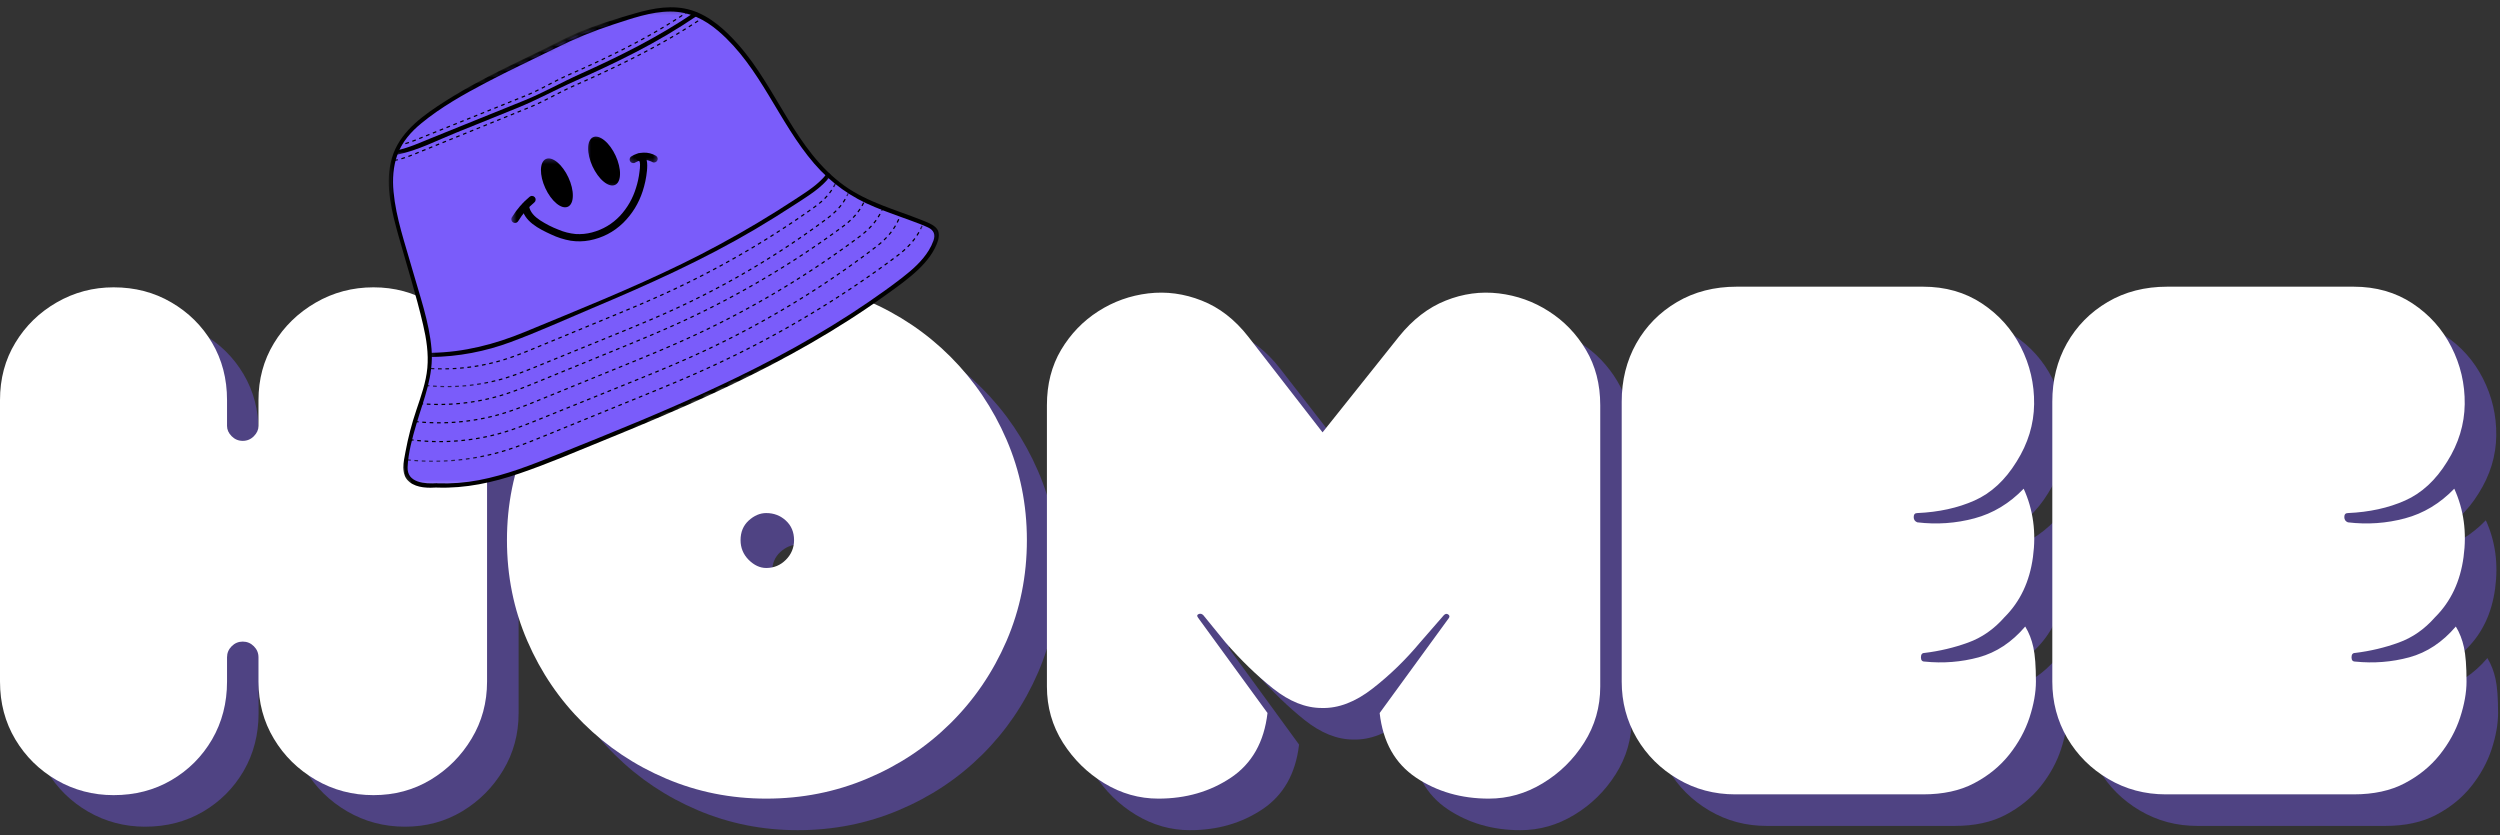 <svg width="404" height="135" viewBox="0 0 404 135" fill="none" xmlns="http://www.w3.org/2000/svg">
<rect x="0" y="0" width="404" height="135" fill="#333333" stroke="none"/>
<path d="M65.454 133.594C62.064 133.594 58.944 132.771 56.1 131.115C53.251 129.448 51.001 127.235 49.35 124.469C47.694 121.709 46.871 118.631 46.871 115.24V111.323C46.871 110.631 46.621 110.032 46.121 109.532C45.621 109.032 45.022 108.782 44.329 108.782C43.631 108.782 43.038 109.032 42.538 109.532C42.038 110.032 41.788 110.631 41.788 111.323V115.24C41.788 118.698 40.98 121.818 39.371 124.594C37.756 127.36 35.564 129.553 32.788 131.178C30.022 132.792 26.913 133.594 23.454 133.594C20.147 133.594 17.084 132.792 14.267 131.178C11.46 129.553 9.23 127.36 7.579 124.594C5.923 121.818 5.1 118.698 5.1 115.24V69.761C5.1 66.303 5.923 63.214 7.579 60.49C9.23 57.756 11.46 55.584 14.267 53.969C17.084 52.344 20.147 51.532 23.454 51.532C26.913 51.532 30.022 52.344 32.788 53.969C35.564 55.584 37.756 57.756 39.371 60.49C40.98 63.214 41.788 66.303 41.788 69.761V73.928C41.788 74.542 42.038 75.094 42.538 75.594C43.038 76.094 43.631 76.344 44.329 76.344C45.022 76.344 45.621 76.094 46.121 75.594C46.621 75.094 46.871 74.542 46.871 73.928V69.761C46.871 66.386 47.694 63.334 49.35 60.594C51.001 57.86 53.251 55.667 56.1 54.011C58.944 52.36 62.064 51.532 65.454 51.532C68.84 51.532 71.918 52.36 74.683 54.011C77.444 55.667 79.652 57.86 81.308 60.594C82.975 63.334 83.808 66.386 83.808 69.761V115.24C83.808 118.631 82.975 121.709 81.308 124.469C79.652 127.235 77.444 129.448 74.683 131.115C71.918 132.771 68.84 133.594 65.454 133.594Z" fill="#7A5CFA" fill-opacity="0.4"/>
<path d="M128.92 50.386C134.681 50.386 140.118 51.485 145.233 53.678C150.358 55.876 154.842 58.896 158.691 62.74C162.535 66.589 165.556 71.053 167.754 76.136C169.946 81.209 171.045 86.626 171.045 92.386C171.045 98.167 169.946 103.594 167.754 108.678C165.556 113.751 162.535 118.188 158.691 121.99C154.842 125.797 150.358 128.777 145.233 130.928C140.118 133.084 134.681 134.157 128.92 134.157C123.222 134.157 117.837 133.084 112.754 130.928C107.681 128.777 103.222 125.797 99.379 121.99C95.53 118.188 92.509 113.751 90.316 108.678C88.118 103.594 87.024 98.167 87.024 92.386C87.024 86.626 88.118 81.209 90.316 76.136C92.509 71.053 95.53 66.589 99.379 62.74C103.222 58.896 107.681 55.876 112.754 53.678C117.837 51.485 123.222 50.386 128.92 50.386ZM128.92 88.011C127.92 88.011 126.972 88.417 126.087 89.219C125.212 90.027 124.774 91.084 124.774 92.386C124.774 93.626 125.212 94.688 126.087 95.573C126.972 96.448 127.92 96.886 128.92 96.886C130.155 96.886 131.212 96.448 132.087 95.573C132.972 94.688 133.42 93.626 133.42 92.386C133.42 91.084 132.972 90.027 132.087 89.219C131.212 88.417 130.155 88.011 128.92 88.011Z" fill="#7A5CFA" fill-opacity="0.4"/>
<path d="M234.616 108.886C232.241 111.735 229.663 114.235 226.887 116.386C224.121 118.542 221.392 119.584 218.699 119.511C216.085 119.511 213.455 118.459 210.804 116.344C208.147 114.219 205.585 111.735 203.116 108.886L199.554 104.511C199.314 104.277 199.059 104.219 198.783 104.344C198.517 104.459 198.501 104.667 198.741 104.969L209.929 120.324C209.387 125.006 207.418 128.485 204.033 130.761C200.658 133.027 196.741 134.157 192.283 134.157C189.199 134.157 186.288 133.334 183.554 131.678C180.83 130.027 178.6 127.839 176.866 125.115C175.142 122.381 174.283 119.36 174.283 116.053V70.574C174.283 67.199 175.043 64.219 176.574 61.636C178.116 59.053 180.116 56.98 182.574 55.407C185.043 53.824 187.741 52.86 190.658 52.511C193.585 52.167 196.47 52.553 199.304 53.678C202.147 54.792 204.658 56.735 206.824 59.511L218.824 74.969L231.158 59.511C233.392 56.735 235.913 54.792 238.72 53.678C241.522 52.553 244.387 52.167 247.304 52.511C250.231 52.86 252.929 53.824 255.387 55.407C257.856 56.98 259.856 59.053 261.387 61.636C262.929 64.219 263.699 67.199 263.699 70.574V116.053C263.699 119.36 262.83 122.381 261.095 125.115C259.371 127.839 257.142 130.027 254.408 131.678C251.684 133.334 248.783 134.157 245.699 134.157C241.241 134.157 237.314 133.027 233.929 130.761C230.538 128.485 228.58 125.006 228.054 120.324L239.241 104.969C239.392 104.735 239.35 104.542 239.116 104.386C238.892 104.235 238.663 104.277 238.429 104.511L234.616 108.886Z" fill="#7A5CFA" fill-opacity="0.4"/>
<path d="M267.168 70.011C267.168 66.542 267.949 63.402 269.522 60.594C271.105 57.792 273.298 55.563 276.105 53.907C278.908 52.256 282.126 51.428 285.751 51.428H315.855C319.48 51.428 322.652 52.334 325.376 54.136C328.111 55.943 330.21 58.292 331.668 61.178C333.137 64.068 333.855 67.147 333.814 70.407C333.772 73.672 332.824 76.772 330.98 79.699C329.132 82.699 326.861 84.797 324.168 85.99C321.47 87.188 318.397 87.86 314.939 88.011C314.548 88.011 314.355 88.23 314.355 88.657C314.355 89.074 314.548 89.36 314.939 89.511C318.09 89.886 321.168 89.672 324.168 88.865C327.168 88.063 329.819 86.464 332.126 84.074C333.668 87.464 334.168 91.147 333.626 95.115C333.095 99.074 331.564 102.318 329.022 104.844C327.324 106.777 325.361 108.146 323.126 108.949C320.902 109.756 318.564 110.313 316.105 110.615C315.715 110.615 315.522 110.855 315.522 111.324C315.522 111.782 315.715 112.011 316.105 112.011C319.105 112.318 322.022 112.089 324.855 111.324C327.699 110.548 330.21 108.886 332.376 106.344C332.986 107.344 333.423 108.464 333.689 109.699C333.965 110.938 334.105 112.782 334.105 115.24C334.105 117.006 333.757 118.949 333.064 121.074C332.366 123.188 331.272 125.188 329.772 127.074C328.272 128.949 326.382 130.485 324.105 131.678C321.84 132.876 319.09 133.469 315.855 133.469H285.522C282.132 133.469 279.033 132.646 276.23 130.99C273.423 129.339 271.21 127.131 269.585 124.365C267.97 121.589 267.168 118.548 267.168 115.24V70.011Z" fill="#7A5CFA" fill-opacity="0.4"/>
<path d="M336.753 70.011C336.753 66.542 337.534 63.402 339.107 60.594C340.69 57.792 342.883 55.563 345.69 53.907C348.492 52.256 351.711 51.428 355.336 51.428H385.44C389.065 51.428 392.237 52.334 394.961 54.136C397.695 55.943 399.794 58.292 401.253 61.178C402.721 64.068 403.44 67.147 403.399 70.407C403.357 73.672 402.409 76.772 400.565 79.699C398.716 82.699 396.445 84.797 393.753 85.99C391.055 87.188 387.982 87.86 384.524 88.011C384.133 88.011 383.94 88.23 383.94 88.657C383.94 89.074 384.133 89.36 384.524 89.511C387.675 89.886 390.753 89.672 393.753 88.865C396.753 88.063 399.404 86.464 401.711 84.074C403.253 87.464 403.753 91.147 403.211 95.115C402.68 99.074 401.149 102.318 398.607 104.844C396.909 106.777 394.945 108.146 392.711 108.949C390.487 109.756 388.149 110.313 385.69 110.615C385.3 110.615 385.107 110.855 385.107 111.324C385.107 111.782 385.3 112.011 385.69 112.011C388.69 112.318 391.607 112.089 394.44 111.324C397.284 110.548 399.794 108.886 401.961 106.344C402.57 107.344 403.008 108.464 403.274 109.699C403.55 110.938 403.69 112.782 403.69 115.24C403.69 117.006 403.341 118.949 402.649 121.074C401.951 123.188 400.857 125.188 399.357 127.074C397.857 128.949 395.966 130.485 393.69 131.678C391.425 132.876 388.675 133.469 385.44 133.469H355.107C351.716 133.469 348.617 132.646 345.815 130.99C343.008 129.339 340.794 127.131 339.169 124.365C337.555 121.589 336.753 118.548 336.753 115.24V70.011Z" fill="#7A5CFA" fill-opacity="0.4"/>
<path d="M60.354 128.494C56.964 128.494 53.844 127.671 51 126.015C48.151 124.348 45.901 122.135 44.25 119.369C42.594 116.609 41.771 113.531 41.771 110.14V106.223C41.771 105.531 41.521 104.932 41.021 104.432C40.521 103.932 39.922 103.682 39.229 103.682C38.531 103.682 37.938 103.932 37.438 104.432C36.938 104.932 36.688 105.531 36.688 106.223V110.14C36.688 113.598 35.88 116.718 34.271 119.494C32.656 122.26 30.463 124.452 27.688 126.077C24.922 127.692 21.812 128.494 18.354 128.494C15.047 128.494 11.984 127.692 9.167 126.077C6.359 124.452 4.13 122.26 2.479 119.494C0.823 116.718 0 113.598 0 110.14V64.661C0 61.203 0.823 58.114 2.479 55.39C4.13 52.656 6.359 50.484 9.167 48.869C11.984 47.244 15.047 46.432 18.354 46.432C21.812 46.432 24.922 47.244 27.688 48.869C30.463 50.484 32.656 52.656 34.271 55.39C35.88 58.114 36.688 61.203 36.688 64.661V68.828C36.688 69.442 36.938 69.994 37.438 70.494C37.938 70.994 38.531 71.244 39.229 71.244C39.922 71.244 40.521 70.994 41.021 70.494C41.521 69.994 41.771 69.442 41.771 68.828V64.661C41.771 61.286 42.594 58.234 44.25 55.494C45.901 52.76 48.151 50.567 51 48.911C53.844 47.26 56.964 46.432 60.354 46.432C63.74 46.432 66.818 47.26 69.583 48.911C72.344 50.567 74.552 52.76 76.208 55.494C77.875 58.234 78.708 61.286 78.708 64.661V110.14C78.708 113.531 77.875 116.609 76.208 119.369C74.552 122.135 72.344 124.348 69.583 126.015C66.818 127.671 63.74 128.494 60.354 128.494Z" fill="white"/>
<path d="M123.82 45.286C129.581 45.286 135.018 46.385 140.133 48.578C145.258 50.776 149.742 53.796 153.591 57.64C157.435 61.489 160.456 65.953 162.653 71.036C164.846 76.109 165.945 81.525 165.945 87.286C165.945 93.067 164.846 98.494 162.653 103.578C160.456 108.65 157.435 113.088 153.591 116.89C149.742 120.697 145.258 123.677 140.133 125.828C135.018 127.984 129.581 129.057 123.82 129.057C118.122 129.057 112.737 127.984 107.653 125.828C102.581 123.677 98.122 120.697 94.278 116.89C90.43 113.088 87.409 108.65 85.216 103.578C83.018 98.494 81.924 93.067 81.924 87.286C81.924 81.525 83.018 76.109 85.216 71.036C87.409 65.953 90.43 61.489 94.278 57.64C98.122 53.796 102.581 50.776 107.653 48.578C112.737 46.385 118.122 45.286 123.82 45.286ZM123.82 82.911C122.82 82.911 121.872 83.317 120.987 84.119C120.112 84.927 119.674 85.984 119.674 87.286C119.674 88.525 120.112 89.588 120.987 90.473C121.872 91.348 122.82 91.786 123.82 91.786C125.055 91.786 126.112 91.348 126.987 90.473C127.872 89.588 128.32 88.525 128.32 87.286C128.32 85.984 127.872 84.927 126.987 84.119C126.112 83.317 125.055 82.911 123.82 82.911Z" fill="white"/>
<path d="M229.516 103.786C227.141 106.635 224.563 109.135 221.787 111.286C219.021 113.442 216.292 114.484 213.599 114.411C210.984 114.411 208.354 113.359 205.703 111.244C203.047 109.119 200.484 106.635 198.016 103.786L194.453 99.411C194.214 99.177 193.958 99.119 193.682 99.244C193.417 99.359 193.401 99.567 193.641 99.869L204.828 115.223C204.287 119.906 202.318 123.385 198.932 125.661C195.557 127.927 191.641 129.057 187.182 129.057C184.099 129.057 181.188 128.234 178.453 126.578C175.729 124.927 173.5 122.739 171.766 120.015C170.042 117.281 169.182 114.26 169.182 110.953V65.474C169.182 62.099 169.943 59.119 171.474 56.536C173.016 53.953 175.016 51.88 177.474 50.307C179.943 48.724 182.641 47.76 185.557 47.411C188.484 47.067 191.37 47.453 194.203 48.578C197.047 49.692 199.557 51.635 201.724 54.411L213.724 69.869L226.057 54.411C228.292 51.635 230.813 49.692 233.62 48.578C236.422 47.453 239.287 47.067 242.203 47.411C245.13 47.76 247.828 48.724 250.287 50.307C252.755 51.88 254.755 53.953 256.287 56.536C257.828 59.119 258.599 62.099 258.599 65.474V110.953C258.599 114.26 257.729 117.281 255.995 120.015C254.271 122.739 252.042 124.927 249.307 126.578C246.583 128.234 243.682 129.057 240.599 129.057C236.141 129.057 232.214 127.927 228.828 125.661C225.438 123.385 223.479 119.906 222.953 115.223L234.141 99.869C234.292 99.635 234.25 99.442 234.016 99.286C233.792 99.135 233.563 99.177 233.328 99.411L229.516 103.786Z" fill="white"/>
<path d="M262.068 64.911C262.068 61.442 262.849 58.302 264.422 55.494C266.005 52.692 268.198 50.463 271.005 48.807C273.807 47.156 277.026 46.328 280.651 46.328H310.755C314.38 46.328 317.552 47.234 320.276 49.036C323.011 50.843 325.11 53.192 326.568 56.078C328.037 58.968 328.755 62.046 328.714 65.307C328.672 68.572 327.724 71.671 325.88 74.599C324.031 77.599 321.761 79.697 319.068 80.89C316.37 82.088 313.297 82.76 309.839 82.911C309.448 82.911 309.255 83.13 309.255 83.557C309.255 83.974 309.448 84.26 309.839 84.411C312.99 84.786 316.068 84.572 319.068 83.765C322.068 82.963 324.719 81.364 327.026 78.974C328.568 82.364 329.068 86.046 328.526 90.015C327.995 93.974 326.464 97.218 323.922 99.744C322.224 101.677 320.261 103.046 318.026 103.848C315.802 104.656 313.464 105.213 311.005 105.515C310.615 105.515 310.422 105.755 310.422 106.223C310.422 106.682 310.615 106.911 311.005 106.911C314.005 107.218 316.922 106.989 319.755 106.223C322.599 105.447 325.11 103.786 327.276 101.244C327.886 102.244 328.323 103.364 328.589 104.598C328.865 105.838 329.005 107.682 329.005 110.14C329.005 111.906 328.656 113.848 327.964 115.973C327.266 118.088 326.172 120.088 324.672 121.973C323.172 123.848 321.281 125.385 319.005 126.578C316.74 127.776 313.99 128.369 310.755 128.369H280.422C277.031 128.369 273.932 127.546 271.13 125.89C268.323 124.239 266.11 122.031 264.485 119.265C262.87 116.489 262.068 113.447 262.068 110.14V64.911Z" fill="white"/>
<path d="M331.653 64.911C331.653 61.442 332.434 58.302 334.007 55.494C335.59 52.692 337.783 50.463 340.59 48.807C343.392 47.156 346.611 46.328 350.236 46.328H380.34C383.965 46.328 387.137 47.234 389.861 49.036C392.595 50.843 394.694 53.192 396.153 56.078C397.621 58.968 398.34 62.046 398.298 65.307C398.257 68.572 397.309 71.671 395.465 74.599C393.616 77.599 391.345 79.697 388.653 80.89C385.955 82.088 382.882 82.76 379.423 82.911C379.033 82.911 378.84 83.13 378.84 83.557C378.84 83.974 379.033 84.26 379.423 84.411C382.574 84.786 385.653 84.572 388.653 83.765C391.653 82.963 394.304 81.364 396.611 78.974C398.153 82.364 398.653 86.046 398.111 90.015C397.58 93.974 396.048 97.218 393.507 99.744C391.809 101.677 389.845 103.046 387.611 103.848C385.387 104.656 383.048 105.213 380.59 105.515C380.199 105.515 380.007 105.755 380.007 106.223C380.007 106.682 380.199 106.911 380.59 106.911C383.59 107.218 386.507 106.989 389.34 106.223C392.184 105.447 394.694 103.786 396.861 101.244C397.47 102.244 397.908 103.364 398.173 104.598C398.449 105.838 398.59 107.682 398.59 110.14C398.59 111.906 398.241 113.848 397.548 115.973C396.851 118.088 395.757 120.088 394.257 121.973C392.757 123.848 390.866 125.385 388.59 126.578C386.324 127.776 383.574 128.369 380.34 128.369H350.007C346.616 128.369 343.517 127.546 340.715 125.89C337.908 124.239 335.694 122.031 334.069 119.265C332.455 116.489 331.653 113.447 331.653 110.14V64.911Z" fill="white"/>
<mask id="mask0_97_2113" style="mask-type:luminance" maskUnits="userSpaceOnUse" x="62" y="1" width="90" height="78">
<path d="M62.539 1.333H151.873V78.667H62.539V1.333Z" fill="white"/>
</mask>
<g mask="url(#mask0_97_2113)">
<mask id="mask1_97_2113" style="mask-type:luminance" maskUnits="userSpaceOnUse" x="42" y="-12" width="115" height="98">
<path d="M42.461 28.635L130.383 -11.979L156.763 45.125L68.841 85.734L42.461 28.635Z" fill="white"/>
</mask>
<g mask="url(#mask1_97_2113)">
<mask id="mask2_97_2113" style="mask-type:luminance" maskUnits="userSpaceOnUse" x="42" y="-12" width="115" height="98">
<path d="M42.461 28.635L130.383 -11.979L156.763 45.125L68.841 85.734L42.461 28.635Z" fill="white"/>
</mask>
<g mask="url(#mask2_97_2113)">
<path d="M70.664 78.422C68.701 78.578 66.138 78.349 65.612 76.448C65.461 75.916 65.534 75.344 65.602 74.797C65.93 72.39 66.456 70.031 67.18 67.713C67.993 65.099 69.065 62.536 69.373 59.812C69.795 56.109 68.774 52.406 67.769 48.812L64.805 38.265C63.545 33.781 62.3 28.901 64.024 24.567C65.102 21.854 67.305 19.942 69.701 18.271C76.826 13.286 83.461 10.625 92.388 6.094C94.727 4.906 101.305 2.849 103.841 2.177C110.373 0.443 113.774 2.234 117.576 5.896C121.383 9.552 123.94 14.375 126.696 18.875C129.456 23.38 132.539 27.88 136.956 30.781C140.946 33.401 145.716 34.515 150.102 36.416C150.607 36.64 151.159 36.916 151.362 37.437C151.513 37.838 151.414 38.286 151.289 38.703C150.3 41.76 147.633 43.932 145.06 45.859C128.93 57.916 111.133 65.375 91.513 73.234C84.649 75.989 78.123 78.75 70.696 78.437" fill="#7A5CFA"/>
</g>
</g>
</g>
<mask id="mask3_97_2113" style="mask-type:luminance" maskUnits="userSpaceOnUse" x="62" y="0" width="90" height="80">
<path d="M62.539 0H151.873V80H62.539V0Z" fill="white"/>
</mask>
<g mask="url(#mask3_97_2113)">
<mask id="mask4_97_2113" style="mask-type:luminance" maskUnits="userSpaceOnUse" x="42" y="-12" width="115" height="98">
<path d="M42.461 28.635L130.383 -11.979L156.763 45.125L68.841 85.734L42.461 28.635Z" fill="white"/>
</mask>
<g mask="url(#mask4_97_2113)">
<mask id="mask5_97_2113" style="mask-type:luminance" maskUnits="userSpaceOnUse" x="42" y="-12" width="115" height="98">
<path d="M42.461 28.635L130.383 -11.979L156.763 45.125L68.841 85.734L42.461 28.635Z" fill="white"/>
</mask>
<g mask="url(#mask5_97_2113)">
<path d="M70.602 78.083C68.716 78.213 65.758 78.052 65.868 75.5C65.966 73.177 66.638 70.745 67.289 68.531C68.482 64.469 70.107 60.724 69.737 56.396C69.362 52.005 67.805 47.703 66.618 43.489C65.472 39.406 63.998 35.255 63.597 31.005C63.404 28.984 63.524 26.901 64.227 24.979C64.982 22.922 66.435 21.276 68.107 19.911C71.263 17.312 74.919 15.26 78.524 13.359C82.243 11.396 86.055 9.63 89.81 7.771C92.805 6.276 95.888 5.01 99.071 3.969C102.045 3.01 105.19 1.865 108.352 1.865C111.341 1.865 113.878 3.125 116.112 5.042C122.92 10.875 125.815 19.771 131.597 26.458C134.3 29.578 137.565 31.917 141.394 33.469C143.289 34.266 145.248 34.922 147.18 35.641C148.112 35.989 149.071 36.328 149.972 36.755C150.909 37.193 151.201 37.901 150.847 38.891C150.649 39.438 150.394 39.964 150.086 40.464C149.008 42.219 147.425 43.599 145.821 44.849C144.034 46.239 142.19 47.547 140.326 48.823C136.498 51.443 132.529 53.864 128.472 56.12C120.378 60.62 111.93 64.443 103.394 68.021C98.961 69.88 94.493 71.672 90.029 73.463C85.919 75.115 81.774 76.76 77.404 77.588C75.196 78.01 72.961 78.182 70.716 78.104C70.274 78.094 70.201 78.781 70.644 78.792C75.206 78.953 79.638 77.984 83.919 76.521C88.534 74.948 93.039 73.01 97.55 71.172C106.774 67.422 115.946 63.51 124.769 58.896C128.982 56.693 133.112 54.328 137.117 51.766C139.175 50.448 141.196 49.078 143.18 47.651C144.987 46.359 146.821 45.062 148.43 43.526C149.789 42.219 151.034 40.651 151.602 38.823C152.232 36.786 150.571 36.214 148.982 35.578C144.732 33.88 140.201 32.703 136.44 30.005C128.498 24.302 125.628 14.354 119.326 7.229C117.279 4.911 114.763 2.588 111.742 1.656C108.727 0.719 105.56 1.307 102.586 2.172C99.482 3.068 96.352 4.031 93.368 5.271C91.503 6.052 89.716 7.052 87.899 7.937C85.868 8.927 83.831 9.906 81.805 10.906C77.998 12.792 74.253 14.797 70.716 17.156C67.3 19.438 64.076 22.057 63.144 26.26C62.274 30.193 63.326 34.25 64.378 38.036C65.727 42.839 67.248 47.635 68.378 52.5C68.909 54.771 69.269 57.114 69.06 59.448C68.847 61.781 68.024 64.057 67.274 66.292C66.534 68.479 65.956 70.703 65.534 72.969C65.243 74.604 64.659 76.703 66.196 77.911C67.43 78.88 69.232 78.875 70.722 78.776C71.164 78.745 71.044 78.057 70.607 78.088L70.602 78.083Z" fill="black"/>
</g>
</g>
</g>
<mask id="mask6_97_2113" style="mask-type:luminance" maskUnits="userSpaceOnUse" x="69" y="26" width="66" height="33">
<path d="M69.206 26.667H134.539V58.667H69.206V26.667Z" fill="white"/>
</mask>
<g mask="url(#mask6_97_2113)">
<mask id="mask7_97_2113" style="mask-type:luminance" maskUnits="userSpaceOnUse" x="42" y="-12" width="115" height="98">
<path d="M42.461 28.636L130.383 -11.979L156.763 45.125L68.841 85.734L42.461 28.636Z" fill="white"/>
</mask>
<g mask="url(#mask7_97_2113)">
<mask id="mask8_97_2113" style="mask-type:luminance" maskUnits="userSpaceOnUse" x="42" y="-12" width="115" height="98">
<path d="M42.461 28.636L130.383 -11.979L156.763 45.125L68.841 85.734L42.461 28.636Z" fill="white"/>
</mask>
<g mask="url(#mask8_97_2113)">
<path d="M69.638 57.703C74.086 57.63 78.394 56.818 82.56 55.266C87.019 53.61 91.367 51.636 95.758 49.781C104.748 45.995 113.591 42.026 122.003 37.063C124.268 35.724 126.498 34.334 128.696 32.896C130.643 31.62 132.706 30.391 134.143 28.511C134.42 28.167 133.847 27.761 133.576 28.12C132.248 29.823 130.362 30.979 128.576 32.156C126.539 33.495 124.477 34.792 122.383 36.037C118.425 38.401 114.373 40.599 110.222 42.625C101.925 46.677 93.3 50.13 84.769 53.656C79.925 55.651 74.961 56.932 69.711 57.016C69.279 57.016 69.201 57.714 69.644 57.698L69.638 57.703Z" fill="black"/>
</g>
</g>
</g>
<mask id="mask9_97_2113" style="mask-type:luminance" maskUnits="userSpaceOnUse" x="62" y="1" width="52" height="25">
<path d="M62.539 1.333H113.206V25.333H62.539V1.333Z" fill="white"/>
</mask>
<g mask="url(#mask9_97_2113)">
<mask id="mask10_97_2113" style="mask-type:luminance" maskUnits="userSpaceOnUse" x="42" y="-12" width="115" height="98">
<path d="M42.461 28.635L130.383 -11.979L156.763 45.125L68.841 85.734L42.461 28.635Z" fill="white"/>
</mask>
<g mask="url(#mask10_97_2113)">
<mask id="mask11_97_2113" style="mask-type:luminance" maskUnits="userSpaceOnUse" x="42" y="-12" width="115" height="98">
<path d="M42.461 28.635L130.383 -11.979L156.763 45.125L68.841 85.734L42.461 28.635Z" fill="white"/>
</mask>
<g mask="url(#mask11_97_2113)">
<path d="M64.248 24.979C67.477 24.323 70.581 22.708 73.623 21.479L83.555 17.463C86.805 16.151 89.841 14.458 93.039 13.042C96.279 11.599 99.487 10.109 102.638 8.479C106.102 6.703 109.446 4.719 112.669 2.536C113.034 2.286 112.586 1.755 112.222 2.005C106.44 5.943 100.175 9.073 93.805 11.932C90.742 13.307 87.815 14.984 84.701 16.245C81.513 17.542 78.32 18.833 75.128 20.115L69.711 22.307C67.883 23.042 66.06 23.896 64.123 24.292C63.685 24.38 63.8 25.062 64.237 24.974L64.248 24.979Z" fill="black"/>
</g>
</g>
</g>
<mask id="mask12_97_2113" style="mask-type:luminance" maskUnits="userSpaceOnUse" x="65" y="36" width="85" height="39">
<path d="M65.206 36H149.206V74.667H65.206V36Z" fill="white"/>
</mask>
<g mask="url(#mask12_97_2113)">
<mask id="mask13_97_2113" style="mask-type:luminance" maskUnits="userSpaceOnUse" x="42" y="-12" width="115" height="98">
<path d="M42.461 28.635L130.383 -11.979L156.763 45.125L68.841 85.734L42.461 28.635Z" fill="white"/>
</mask>
<g mask="url(#mask13_97_2113)">
<mask id="mask14_97_2113" style="mask-type:luminance" maskUnits="userSpaceOnUse" x="42" y="-12" width="115" height="98">
<path d="M42.461 28.635L130.383 -11.979L156.763 45.125L68.841 85.734L42.461 28.635Z" fill="white"/>
</mask>
<g mask="url(#mask14_97_2113)">
<path d="M65.794 74.213C65.992 74.239 66.19 74.255 66.388 74.276L66.367 74.474C66.169 74.453 65.972 74.432 65.774 74.411L65.794 74.213ZM66.977 74.323C67.175 74.338 67.373 74.354 67.571 74.364L67.555 74.562C67.357 74.552 67.159 74.536 66.961 74.521L66.977 74.323ZM68.164 74.401C68.362 74.406 68.56 74.416 68.758 74.422L68.748 74.62C68.55 74.614 68.352 74.604 68.154 74.599L68.164 74.401ZM69.352 74.437C69.55 74.437 69.748 74.442 69.946 74.442V74.641C69.748 74.641 69.544 74.641 69.347 74.635L69.352 74.437ZM70.539 74.437C70.737 74.437 70.935 74.432 71.133 74.427L71.138 74.625C70.94 74.63 70.737 74.635 70.539 74.635V74.437ZM71.727 74.406C71.925 74.396 72.123 74.391 72.321 74.375L72.331 74.573C72.133 74.588 71.935 74.594 71.732 74.604L71.727 74.406ZM72.914 74.338C73.107 74.323 73.305 74.307 73.503 74.291L73.524 74.489C73.326 74.505 73.123 74.521 72.925 74.536L72.914 74.338ZM74.097 74.234C74.294 74.213 74.487 74.192 74.685 74.166L74.711 74.364C74.513 74.391 74.315 74.411 74.117 74.432L74.097 74.234ZM75.274 74.094C75.472 74.067 75.669 74.041 75.862 74.01L75.894 74.208C75.696 74.239 75.498 74.266 75.3 74.291L75.274 74.094ZM76.451 73.922C76.644 73.891 76.841 73.854 77.034 73.823L77.071 74.016C76.873 74.052 76.68 74.083 76.482 74.114L76.451 73.922ZM77.617 73.713C77.815 73.672 78.008 73.635 78.201 73.594L78.242 73.786C78.05 73.828 77.852 73.87 77.659 73.906L77.617 73.713ZM78.784 73.469C78.977 73.422 79.169 73.38 79.362 73.333L79.409 73.526C79.216 73.573 79.024 73.614 78.826 73.661L78.784 73.469ZM79.94 73.187C80.128 73.141 80.321 73.088 80.508 73.036L80.56 73.229C80.373 73.281 80.18 73.333 79.987 73.38L79.94 73.187ZM81.081 72.875L81.649 72.703L81.706 72.891L81.138 73.062L81.081 72.875ZM82.216 72.521L82.779 72.333L82.841 72.521L82.279 72.708L82.216 72.521ZM83.341 72.141L83.899 71.937L83.966 72.125L83.409 72.328L83.341 72.141ZM84.456 71.734L85.013 71.521L85.081 71.708L84.524 71.916L84.456 71.734ZM85.565 71.307L86.117 71.088L86.19 71.276L85.638 71.495L85.565 71.307ZM86.669 70.87L87.222 70.646L87.3 70.828L86.748 71.052L86.669 70.87ZM87.774 70.422L88.294 70.208L88.326 70.198L88.399 70.38L88.373 70.396L87.852 70.604L87.774 70.422ZM88.878 69.974L89.425 69.75L89.503 69.932L88.951 70.156L88.878 69.974ZM89.977 69.526L90.529 69.297L90.602 69.484L90.055 69.708L89.977 69.526ZM91.081 69.073L91.633 68.849L91.706 69.031L91.154 69.255L91.081 69.073ZM92.18 68.625L92.732 68.401L92.81 68.583L92.258 68.807L92.18 68.625ZM93.284 68.177L93.836 67.948L93.909 68.135L93.357 68.359L93.284 68.177ZM94.388 67.724L94.935 67.5L95.013 67.682L94.461 67.906L94.388 67.724ZM95.487 67.276L96.039 67.052L96.112 67.234L95.565 67.458L95.487 67.276ZM96.591 66.828L97.144 66.599L97.216 66.786L96.664 67.01L96.591 66.828ZM97.69 66.375L98.242 66.151L98.321 66.333L97.769 66.562L97.69 66.375ZM98.794 65.927L99.347 65.703L99.419 65.885L98.867 66.109L98.794 65.927ZM99.899 65.479L100.446 65.25L100.524 65.437L99.972 65.661L99.899 65.479ZM100.998 65.026L101.55 64.802L101.623 64.984L101.076 65.213L100.998 65.026ZM102.102 64.578L102.347 64.479L102.654 64.354L102.727 64.536L102.42 64.661L102.175 64.76L102.102 64.578ZM103.201 64.13L103.321 64.083L103.753 63.906L103.831 64.088L103.393 64.266L103.279 64.312L103.201 64.13ZM104.305 63.677L104.524 63.588L104.857 63.453L104.93 63.635L104.597 63.776L104.378 63.864L104.305 63.677ZM105.404 63.229L105.555 63.166L105.956 63L106.034 63.187L105.633 63.349L105.482 63.411L105.404 63.229ZM106.508 62.776L107.055 62.547L107.133 62.729L106.581 62.958L106.508 62.776ZM107.607 62.318L108.154 62.088L108.232 62.276L107.68 62.505L107.607 62.318ZM108.701 61.859L109.253 61.63L109.331 61.812L108.779 62.041L108.701 61.859ZM109.8 61.396L110.347 61.161L110.425 61.344L109.878 61.578L109.8 61.396ZM110.893 60.927L111.44 60.693L111.518 60.87L110.972 61.109L110.893 60.927ZM111.982 60.453L112.529 60.213L112.607 60.396L112.065 60.635L111.982 60.453ZM113.071 59.969L113.612 59.729L113.696 59.906L113.154 60.151L113.071 59.969ZM114.154 59.479L114.242 59.443L114.696 59.234L114.779 59.416L114.326 59.62L114.237 59.661L114.154 59.479ZM115.237 58.984L115.774 58.734L115.857 58.916L115.321 59.166L115.237 58.984ZM116.31 58.484L116.852 58.229L116.935 58.406L116.399 58.661L116.31 58.484ZM117.383 57.969L117.623 57.859L117.92 57.713L118.008 57.891L117.706 58.036L117.472 58.151L117.383 57.969ZM118.456 57.453L118.992 57.187L119.076 57.37L118.545 57.63L118.456 57.453ZM119.524 56.927L120.055 56.656L120.143 56.838L119.612 57.104L119.524 56.927ZM120.586 56.391L121.117 56.12L121.206 56.297L120.675 56.568L120.586 56.391ZM121.643 55.849L122.175 55.573L122.268 55.75L121.737 56.026L121.643 55.849ZM122.701 55.297L123.227 55.021L123.321 55.198L122.795 55.474L122.701 55.297ZM123.753 54.739L124.279 54.458L124.373 54.635L123.847 54.916L123.753 54.739ZM124.8 54.177L125.321 53.891L125.414 54.068L124.893 54.349L124.8 54.177ZM125.841 53.604L126.362 53.318L126.461 53.489L125.94 53.776L125.841 53.604ZM126.883 53.026L127.399 52.734L127.498 52.906L126.977 53.198L126.883 53.026ZM127.914 52.437L128.43 52.141L128.529 52.312L128.013 52.609L127.914 52.437ZM128.946 51.844L129.461 51.541L129.56 51.713L129.045 52.016L128.946 51.844ZM129.972 51.239L130.482 50.937L130.586 51.109L130.076 51.411L129.972 51.239ZM130.992 50.63L131.503 50.323L131.607 50.495L131.097 50.802L130.992 50.63ZM132.013 50.016L132.518 49.703L132.623 49.875L132.117 50.182L132.013 50.016ZM133.024 49.391L133.529 49.078L133.633 49.245L133.128 49.557L133.024 49.391ZM134.034 48.76L134.435 48.505L134.534 48.443L134.643 48.609L134.545 48.672L134.138 48.927L134.034 48.76ZM135.039 48.12L135.539 47.802L135.643 47.969L135.143 48.286L135.039 48.12ZM136.039 47.474L136.534 47.151L136.643 47.318L136.143 47.641L136.039 47.474ZM137.029 46.823L137.529 46.495L137.638 46.661L137.138 46.989L137.029 46.823ZM138.024 46.161L138.513 45.833L138.628 45.995L138.133 46.328L138.024 46.161ZM139.008 45.495L139.498 45.161L139.612 45.323L139.117 45.661L139.008 45.495ZM139.987 44.823L140.477 44.484L140.591 44.646L140.102 44.984L139.987 44.823ZM140.961 44.141L141.451 43.797L141.565 43.958L141.076 44.302L140.961 44.141ZM141.935 43.453L142.42 43.104L142.534 43.266L142.05 43.614L141.935 43.453ZM142.899 42.76L143.378 42.406L143.498 42.568L143.018 42.916L142.899 42.76ZM143.857 42.057L144.336 41.703L144.456 41.864L143.977 42.219L143.857 42.057ZM144.815 41.349L144.867 41.307C145.008 41.203 145.149 41.094 145.284 40.989L145.404 41.146C145.268 41.255 145.128 41.359 144.987 41.469L144.935 41.505L144.815 41.349ZM145.742 40.62C145.893 40.484 146.045 40.354 146.185 40.224L146.321 40.37C146.175 40.505 146.024 40.635 145.867 40.771L145.742 40.62ZM146.607 39.818C146.753 39.677 146.888 39.536 147.018 39.391L147.164 39.526C147.029 39.672 146.893 39.818 146.748 39.958L146.607 39.818ZM147.404 38.943C147.529 38.791 147.649 38.641 147.758 38.484L147.92 38.599C147.805 38.76 147.685 38.916 147.56 39.068L147.404 38.943ZM148.097 37.995C148.206 37.828 148.31 37.661 148.409 37.489L148.581 37.588C148.477 37.76 148.373 37.932 148.263 38.104L148.097 37.995ZM148.68 36.984C148.768 36.807 148.852 36.63 148.93 36.448L149.112 36.526C149.034 36.708 148.946 36.891 148.857 37.073L148.68 36.984Z" fill="black"/>
</g>
</g>
</g>
<mask id="mask15_97_2113" style="mask-type:luminance" maskUnits="userSpaceOnUse" x="65" y="33" width="82" height="39">
<path d="M65.206 33.333H146.539V72H65.206V33.333Z" fill="white"/>
</mask>
<g mask="url(#mask15_97_2113)">
<mask id="mask16_97_2113" style="mask-type:luminance" maskUnits="userSpaceOnUse" x="42" y="-12" width="115" height="98">
<path d="M42.461 28.635L130.383 -11.979L156.763 45.125L68.841 85.734L42.461 28.635Z" fill="white"/>
</mask>
<g mask="url(#mask16_97_2113)">
<mask id="mask17_97_2113" style="mask-type:luminance" maskUnits="userSpaceOnUse" x="42" y="-12" width="115" height="98">
<path d="M42.461 28.635L130.383 -11.979L156.763 45.125L68.841 85.734L42.461 28.635Z" fill="white"/>
</mask>
<g mask="url(#mask17_97_2113)">
<path d="M66.258 70.953C66.456 70.979 66.649 71 66.847 71.026L66.826 71.219C66.628 71.198 66.43 71.172 66.232 71.146L66.258 70.953ZM67.435 71.088C67.633 71.104 67.831 71.125 68.029 71.141L68.013 71.338C67.81 71.323 67.612 71.302 67.414 71.286L67.435 71.088ZM68.617 71.182C68.815 71.198 69.013 71.208 69.211 71.219L69.206 71.417C69.003 71.406 68.805 71.396 68.607 71.38L68.617 71.182ZM69.81 71.245C70.008 71.25 70.206 71.255 70.404 71.26L70.399 71.458C70.201 71.453 70.003 71.448 69.8 71.443L69.81 71.245ZM70.992 71.266C71.19 71.266 71.388 71.26 71.586 71.26L71.591 71.458C71.393 71.463 71.195 71.463 70.992 71.463V71.266ZM72.18 71.245C72.378 71.24 72.576 71.234 72.774 71.224L72.784 71.422C72.586 71.432 72.388 71.437 72.19 71.443L72.18 71.245ZM73.367 71.187C73.565 71.177 73.763 71.161 73.961 71.146L73.977 71.344C73.779 71.359 73.581 71.375 73.383 71.385L73.367 71.187ZM74.555 71.094C74.753 71.078 74.945 71.057 75.143 71.031L75.164 71.229C74.966 71.25 74.768 71.271 74.57 71.292L74.555 71.094ZM75.732 70.963C75.93 70.937 76.128 70.911 76.32 70.88L76.352 71.078C76.154 71.104 75.956 71.13 75.758 71.156L75.732 70.963ZM76.909 70.792C77.102 70.76 77.3 70.724 77.492 70.687L77.529 70.885C77.331 70.922 77.138 70.953 76.94 70.984L76.909 70.792ZM78.081 70.578C78.274 70.542 78.466 70.5 78.659 70.458L78.701 70.656C78.508 70.698 78.31 70.734 78.117 70.776L78.081 70.578ZM79.242 70.333C79.435 70.286 79.628 70.245 79.815 70.193L79.867 70.385C79.675 70.437 79.477 70.479 79.284 70.526L79.242 70.333ZM80.393 70.047L80.602 69.99L80.961 69.891L81.018 70.078L80.654 70.182L80.44 70.24L80.393 70.047ZM81.534 69.719L82.102 69.542L82.159 69.729L81.591 69.911L81.534 69.719ZM82.664 69.354L83.227 69.161L83.289 69.349L82.727 69.542L82.664 69.354ZM83.784 68.963L84.341 68.755L84.409 68.943L83.852 69.146L83.784 68.963ZM84.893 68.547L85.451 68.328L85.524 68.516L84.966 68.729L84.893 68.547ZM86.003 68.115L86.555 67.891L86.628 68.078L86.076 68.297L86.003 68.115ZM87.107 67.667L87.659 67.448L87.732 67.63L87.18 67.854L87.107 67.667ZM88.211 67.224L88.763 67L88.836 67.182L88.284 67.406L88.211 67.224ZM89.315 66.776L89.867 66.552L89.94 66.734L89.388 66.958L89.315 66.776ZM90.414 66.328L90.966 66.104L91.044 66.292L90.492 66.516L90.414 66.328ZM91.518 65.885L92.07 65.661L92.143 65.844L91.597 66.068L91.518 65.885ZM92.623 65.437L93.175 65.213L93.248 65.396L92.695 65.62L92.623 65.437ZM93.727 64.99L94.279 64.766L94.352 64.953L93.8 65.172L93.727 64.99ZM94.831 64.542L95.383 64.323L95.456 64.505L94.904 64.729L94.831 64.542ZM95.935 64.099L96.482 63.875L96.56 64.057L96.008 64.281L95.935 64.099ZM97.034 63.651L97.586 63.427L97.664 63.609L97.112 63.833L97.034 63.651ZM98.138 63.203L98.69 62.979L98.763 63.167L98.216 63.385L98.138 63.203ZM99.242 62.755L99.794 62.536L99.867 62.719L99.315 62.943L99.242 62.755ZM100.347 62.312L100.899 62.089L100.972 62.271L100.419 62.495L100.347 62.312ZM101.451 61.864L102.003 61.641L102.076 61.823L101.524 62.047L101.451 61.864ZM102.555 61.417L103.044 61.219L103.102 61.193L103.18 61.38L103.123 61.401L102.628 61.604L102.555 61.417ZM103.654 60.969L103.904 60.87L104.206 60.745L104.279 60.927L103.977 61.052L103.732 61.156L103.654 60.969ZM104.758 60.521L104.977 60.432L105.305 60.297L105.383 60.479L105.05 60.614L104.831 60.703L104.758 60.521ZM105.857 60.068L106.409 59.839L106.482 60.026L105.935 60.25L105.857 60.068ZM106.956 59.609L107.503 59.38L107.581 59.562L107.034 59.797L106.956 59.609ZM108.055 59.151L108.602 58.917L108.68 59.099L108.133 59.333L108.055 59.151ZM109.149 58.682L109.695 58.448L109.774 58.63L109.227 58.864L109.149 58.682ZM110.237 58.208L110.784 57.969L110.862 58.151L110.32 58.391L110.237 58.208ZM111.326 57.729L111.774 57.531L111.867 57.484L111.951 57.667L111.852 57.714L111.409 57.911L111.326 57.729ZM112.409 57.239L112.445 57.224L112.456 57.219L112.951 56.995L113.034 57.172L112.539 57.401L112.524 57.406L112.492 57.422L112.409 57.239ZM113.492 56.745L114.029 56.495L114.112 56.672L113.576 56.927L113.492 56.745ZM114.565 56.239L115.102 55.984L115.19 56.161L114.654 56.422L114.565 56.239ZM115.638 55.729L116.05 55.526L116.175 55.469L116.263 55.646L116.138 55.708L115.727 55.906L115.638 55.729ZM116.711 55.203L116.742 55.187L117.242 54.943L117.331 55.12L116.831 55.364L116.794 55.385L116.711 55.203ZM117.774 54.672L118.305 54.406L118.393 54.583L118.242 54.661L117.862 54.849L117.774 54.672ZM118.836 54.135L119.362 53.864L119.456 54.036L118.925 54.312L118.836 54.135ZM119.893 53.589L120.419 53.312L120.513 53.484L119.982 53.76L119.893 53.589ZM120.945 53.031L121.466 52.75L121.56 52.927L121.039 53.208L120.945 53.031ZM121.992 52.469L122.513 52.182L122.607 52.359L122.086 52.641L121.992 52.469ZM123.034 51.896L123.555 51.604L123.649 51.781L123.128 52.068L123.034 51.896ZM124.07 51.318L124.591 51.021L124.685 51.193L124.169 51.489L124.07 51.318ZM125.107 50.724L125.623 50.427L125.722 50.599L125.206 50.896L125.107 50.724ZM126.133 50.13L126.649 49.828L126.748 50L126.237 50.302L126.133 50.13ZM127.159 49.526L127.669 49.219L127.774 49.391L127.263 49.693L127.159 49.526ZM128.18 48.911L128.685 48.599L128.789 48.771L128.284 49.078L128.18 48.911ZM129.195 48.292L129.701 47.974L129.805 48.146L129.3 48.458L129.195 48.292ZM130.201 47.661L130.706 47.344L130.81 47.51L130.31 47.828L130.201 47.661ZM131.206 47.021L131.706 46.703L131.815 46.87L131.315 47.187L131.206 47.021ZM132.206 46.375L132.706 46.052L132.815 46.219L132.315 46.542L132.206 46.375ZM133.201 45.724L133.695 45.396L133.805 45.557L133.31 45.891L133.201 45.724ZM134.19 45.062L134.685 44.729L134.794 44.896L134.3 45.229L134.19 45.062ZM135.175 44.396L135.664 44.057L135.779 44.219L135.284 44.557L135.175 44.396ZM136.154 43.719L136.643 43.375L136.753 43.536L136.268 43.88L136.154 43.719ZM137.128 43.031L137.612 42.687L137.727 42.849L137.242 43.193L137.128 43.031ZM138.097 42.339L138.576 41.989L138.69 42.151L138.211 42.5L138.097 42.339ZM139.055 41.641L139.534 41.286L139.654 41.448L139.175 41.802L139.055 41.641ZM140.013 40.932L140.076 40.885L140.487 40.578L140.607 40.734L140.195 41.047L140.133 41.094L140.013 40.932ZM140.961 40.219L141.435 39.859L141.555 40.016L141.081 40.375L140.961 40.219ZM141.899 39.495C142.055 39.37 142.206 39.239 142.352 39.114L142.482 39.266C142.336 39.391 142.18 39.521 142.024 39.651L141.899 39.495ZM142.789 38.714C142.93 38.578 143.065 38.437 143.201 38.302L143.341 38.437C143.211 38.578 143.07 38.719 142.925 38.859L142.789 38.714ZM143.597 37.859C143.722 37.708 143.847 37.557 143.961 37.401L144.123 37.521C144.003 37.677 143.878 37.833 143.748 37.984L143.597 37.859ZM144.305 36.927C144.414 36.76 144.518 36.594 144.623 36.422L144.789 36.521C144.69 36.698 144.581 36.87 144.466 37.036L144.305 36.927ZM144.899 35.911C144.987 35.739 145.07 35.562 145.149 35.385L145.331 35.469C145.253 35.646 145.169 35.828 145.076 36L144.899 35.911ZM145.378 34.828C145.414 34.734 145.451 34.635 145.482 34.536L145.669 34.604C145.638 34.703 145.602 34.802 145.565 34.901L145.378 34.828Z" fill="black"/>
</g>
</g>
</g>
<mask id="mask18_97_2113" style="mask-type:luminance" maskUnits="userSpaceOnUse" x="66" y="33" width="78" height="37">
<path d="M66.539 33.333H143.873V69.333H66.539V33.333Z" fill="white"/>
</mask>
<g mask="url(#mask18_97_2113)">
<mask id="mask19_97_2113" style="mask-type:luminance" maskUnits="userSpaceOnUse" x="42" y="-12" width="115" height="98">
<path d="M42.461 28.635L130.383 -11.979L156.763 45.125L68.841 85.734L42.461 28.635Z" fill="white"/>
</mask>
<g mask="url(#mask19_97_2113)">
<mask id="mask20_97_2113" style="mask-type:luminance" maskUnits="userSpaceOnUse" x="42" y="-12" width="115" height="98">
<path d="M42.461 28.635L130.383 -11.979L156.763 45.125L68.841 85.734L42.461 28.635Z" fill="white"/>
</mask>
<g mask="url(#mask20_97_2113)">
<path d="M67.071 68.016C67.263 68.037 67.461 68.057 67.659 68.078L67.638 68.271C67.44 68.255 67.248 68.234 67.05 68.213L67.071 68.016ZM68.248 68.125C68.446 68.141 68.644 68.151 68.841 68.167L68.831 68.365C68.633 68.349 68.435 68.338 68.232 68.323L68.248 68.125ZM69.435 68.193C69.633 68.203 69.831 68.208 70.029 68.213L70.024 68.412C69.826 68.406 69.628 68.401 69.425 68.391L69.435 68.193ZM70.623 68.224C70.821 68.224 71.019 68.229 71.216 68.224V68.422C71.019 68.427 70.821 68.427 70.623 68.422V68.224ZM71.81 68.213C72.008 68.213 72.206 68.203 72.404 68.198L72.414 68.396C72.211 68.401 72.013 68.412 71.815 68.412L71.81 68.213ZM72.998 68.167C73.196 68.156 73.394 68.146 73.591 68.13L73.607 68.328C73.404 68.344 73.206 68.354 73.008 68.365L72.998 68.167ZM74.18 68.078C74.378 68.062 74.576 68.042 74.774 68.021L74.795 68.219C74.597 68.24 74.399 68.26 74.201 68.276L74.18 68.078ZM75.362 67.953C75.56 67.932 75.758 67.906 75.951 67.875L75.982 68.073C75.784 68.099 75.586 68.125 75.388 68.151L75.362 67.953ZM76.539 67.792C76.732 67.76 76.93 67.724 77.123 67.693L77.159 67.885C76.961 67.922 76.769 67.953 76.571 67.984L76.539 67.792ZM77.711 67.583C77.904 67.547 78.097 67.51 78.295 67.469L78.331 67.662C78.138 67.703 77.94 67.745 77.748 67.781L77.711 67.583ZM78.873 67.344C79.065 67.297 79.258 67.255 79.451 67.208L79.498 67.401C79.305 67.448 79.112 67.495 78.914 67.537L78.873 67.344ZM80.024 67.062C80.216 67.01 80.409 66.963 80.597 66.906L80.649 67.099C80.461 67.151 80.269 67.203 80.076 67.255L80.024 67.062ZM81.164 66.74L81.737 66.562L81.795 66.755L81.227 66.932L81.164 66.74ZM82.3 66.38L82.862 66.188L82.925 66.375L82.362 66.568L82.3 66.38ZM83.42 65.99L83.977 65.781L84.045 65.969L83.487 66.177L83.42 65.99ZM84.534 65.573L85.086 65.359L85.159 65.542L84.602 65.76L84.534 65.573ZM85.638 65.141L85.805 65.073L86.19 64.917L86.269 65.104L85.878 65.26L85.711 65.323L85.638 65.141ZM86.743 64.698L87.295 64.474L87.368 64.656L86.821 64.88L86.743 64.698ZM87.847 64.245L88.399 64.021L88.472 64.203L87.92 64.432L87.847 64.245ZM88.946 63.797L89.498 63.573L89.576 63.755L89.024 63.979L88.946 63.797ZM90.05 63.349L90.602 63.125L90.675 63.307L90.123 63.531L90.05 63.349ZM91.154 62.896L91.701 62.672L91.779 62.859L91.227 63.083L91.154 62.896ZM92.253 62.448L92.805 62.224L92.878 62.406L92.331 62.63L92.253 62.448ZM93.357 62L93.909 61.776L93.982 61.958L93.43 62.182L93.357 62ZM94.456 61.547L95.008 61.323L95.086 61.51L94.534 61.734L94.456 61.547ZM95.56 61.099L96.112 60.875L96.185 61.057L95.633 61.281L95.56 61.099ZM96.664 60.651L97.211 60.427L97.289 60.609L96.737 60.833L96.664 60.651ZM97.763 60.203L98.315 59.974L98.388 60.161L97.836 60.385L97.763 60.203ZM98.868 59.75L99.414 59.526L99.493 59.708L98.94 59.932L98.868 59.75ZM99.966 59.302L100.243 59.193L100.519 59.078L100.591 59.26L100.315 59.375L100.045 59.484L99.966 59.302ZM101.071 58.854L101.623 58.625L101.696 58.812L101.144 59.036L101.071 58.854ZM102.17 58.401L102.722 58.177L102.8 58.359L102.248 58.583L102.17 58.401ZM103.274 57.948L103.821 57.724L103.899 57.906L103.347 58.135L103.274 57.948ZM104.373 57.495L104.92 57.266L104.998 57.453L104.451 57.677L104.373 57.495ZM105.472 57.036L106.019 56.807L106.097 56.99L105.55 57.224L105.472 57.036ZM106.565 56.578L107.118 56.344L107.196 56.526L106.644 56.76L106.565 56.578ZM107.664 56.109L108.211 55.875L108.289 56.057L107.743 56.292L107.664 56.109ZM108.753 55.635L109.3 55.401L109.378 55.578L108.831 55.818L108.753 55.635ZM109.841 55.156L110.388 54.917L110.466 55.099L109.925 55.339L109.841 55.156ZM110.93 54.672L111.039 54.62L111.466 54.427L111.55 54.604L111.123 54.802L111.008 54.854L110.93 54.672ZM112.008 54.177L112.545 53.927L112.633 54.104L112.091 54.354L112.008 54.177ZM113.086 53.672L113.623 53.417L113.706 53.594L113.17 53.849L113.086 53.672ZM114.159 53.161L114.69 52.901L114.779 53.078L114.243 53.339L114.159 53.161ZM115.227 52.635L115.758 52.375L115.847 52.552L115.315 52.812L115.227 52.635ZM116.289 52.109L116.821 51.839L116.914 52.016L116.383 52.286L116.289 52.109ZM117.352 51.568L117.883 51.297L117.972 51.474L117.446 51.745L117.352 51.568ZM118.409 51.021L118.935 50.745L119.029 50.922L118.503 51.198L118.409 51.021ZM119.461 50.464L119.623 50.38L119.987 50.182L120.081 50.359L119.716 50.552L119.555 50.641L119.461 50.464ZM120.508 49.901L121.029 49.615L121.128 49.792L120.602 50.078L120.508 49.901ZM121.55 49.328L122.071 49.042L122.17 49.214L121.649 49.505L121.55 49.328ZM122.591 48.75L123.107 48.458L123.206 48.63L122.69 48.922L122.591 48.75ZM123.623 48.161L124.138 47.865L124.237 48.036L123.722 48.333L123.623 48.161ZM124.654 47.568L125.17 47.266L125.269 47.432L124.753 47.734L124.654 47.568ZM125.68 46.958L126.19 46.656L126.289 46.823L125.779 47.13L125.68 46.958ZM126.701 46.349L127.003 46.161L127.206 46.036L127.31 46.208L127.107 46.333L126.8 46.516L126.701 46.349ZM127.711 45.729L128.222 45.411L128.326 45.583L127.821 45.896L127.711 45.729ZM128.722 45.099L129.227 44.781L129.331 44.948L128.831 45.266L128.722 45.099ZM129.727 44.464L130.227 44.141L130.336 44.307L129.836 44.63L129.727 44.464ZM130.727 43.818L131.227 43.49L131.336 43.656L130.836 43.984L130.727 43.818ZM131.722 43.167L132.216 42.833L132.326 43L131.831 43.328L131.722 43.167ZM132.711 42.505L133.206 42.172L133.315 42.333L132.821 42.667L132.711 42.505ZM133.696 41.833L134.185 41.5L134.3 41.661L133.81 42L133.696 41.833ZM134.675 41.156L135.024 40.911L135.164 40.818L135.279 40.979L135.138 41.078L134.789 41.323L134.675 41.156ZM135.649 40.474L135.868 40.323L136.133 40.13L136.248 40.292L135.982 40.484L135.763 40.635L135.649 40.474ZM136.618 39.781L137.102 39.432L137.216 39.594L136.732 39.943L136.618 39.781ZM137.581 39.083L137.951 38.812L138.06 38.734L138.175 38.891L138.065 38.974L137.696 39.245L137.581 39.083ZM138.534 38.38L138.831 38.161L139.008 38.021L139.128 38.182L138.946 38.318L138.654 38.536L138.534 38.38ZM139.472 37.656C139.628 37.526 139.779 37.396 139.92 37.271L140.055 37.417C139.909 37.547 139.753 37.677 139.597 37.807L139.472 37.656ZM140.347 36.865C140.487 36.729 140.628 36.583 140.758 36.443L140.904 36.573C140.769 36.719 140.633 36.865 140.487 37.01L140.347 36.865ZM141.144 35.995C141.263 35.844 141.383 35.688 141.498 35.531L141.659 35.646C141.545 35.807 141.42 35.964 141.295 36.12L141.144 35.995ZM141.826 35.036C141.93 34.875 142.029 34.703 142.123 34.536L142.3 34.63C142.201 34.802 142.102 34.974 141.998 35.146L141.826 35.036ZM142.388 34.016C142.472 33.839 142.555 33.651 142.628 33.469L142.81 33.542C142.737 33.729 142.654 33.917 142.565 34.099L142.388 34.016Z" fill="black"/>
</g>
</g>
</g>
<mask id="mask21_97_2113" style="mask-type:luminance" maskUnits="userSpaceOnUse" x="66" y="32" width="76" height="35">
<path d="M66.539 32H141.206V66.667H66.539V32Z" fill="white"/>
</mask>
<g mask="url(#mask21_97_2113)">
<mask id="mask22_97_2113" style="mask-type:luminance" maskUnits="userSpaceOnUse" x="42" y="-12" width="115" height="98">
<path d="M42.461 28.635L130.383 -11.979L156.763 45.125L68.841 85.734L42.461 28.635Z" fill="white"/>
</mask>
<g mask="url(#mask22_97_2113)">
<mask id="mask23_97_2113" style="mask-type:luminance" maskUnits="userSpaceOnUse" x="42" y="-12" width="115" height="98">
<path d="M42.461 28.635L130.383 -11.979L156.763 45.125L68.841 85.734L42.461 28.635Z" fill="white"/>
</mask>
<g mask="url(#mask23_97_2113)">
<path d="M67.794 65.12C67.992 65.135 68.19 65.151 68.388 65.166L68.373 65.364C68.175 65.349 67.977 65.333 67.779 65.317L67.794 65.12ZM68.977 65.203C69.175 65.219 69.373 65.224 69.57 65.234L69.565 65.432C69.362 65.422 69.164 65.416 68.966 65.406L68.977 65.203ZM70.164 65.25C70.362 65.255 70.56 65.26 70.758 65.26V65.458C70.56 65.458 70.362 65.453 70.159 65.448L70.164 65.25ZM71.352 65.26C71.55 65.255 71.748 65.25 71.945 65.245L71.951 65.442C71.753 65.448 71.555 65.453 71.357 65.458L71.352 65.26ZM72.539 65.224C72.737 65.213 72.935 65.203 73.133 65.192L73.143 65.391C72.945 65.401 72.748 65.411 72.55 65.422L72.539 65.224ZM73.727 65.151C73.925 65.135 74.117 65.12 74.315 65.099L74.336 65.297C74.138 65.317 73.94 65.333 73.742 65.349L73.727 65.151ZM74.909 65.036C75.107 65.016 75.3 64.989 75.498 64.963L75.524 65.161C75.326 65.187 75.128 65.213 74.93 65.234L74.909 65.036ZM76.086 64.885C76.279 64.854 76.477 64.823 76.669 64.791L76.706 64.984C76.508 65.021 76.31 65.052 76.112 65.078L76.086 64.885ZM77.258 64.687C77.451 64.656 77.643 64.614 77.841 64.578L77.878 64.771C77.685 64.812 77.487 64.849 77.289 64.885L77.258 64.687ZM78.419 64.458C78.617 64.416 78.81 64.37 79.003 64.323L79.044 64.516C78.852 64.562 78.659 64.609 78.466 64.651L78.419 64.458ZM79.576 64.182C79.768 64.135 79.961 64.083 80.154 64.031L80.201 64.224C80.013 64.276 79.82 64.328 79.628 64.375L79.576 64.182ZM80.722 63.875L81.289 63.698L81.347 63.891L80.779 64.062L80.722 63.875ZM81.857 63.521L82.419 63.328L82.482 63.516L81.919 63.708L81.857 63.521ZM82.977 63.13L83.534 62.927L83.602 63.114L83.044 63.318L82.977 63.13ZM84.091 62.719L84.367 62.609L84.643 62.505L84.716 62.687L84.44 62.797L84.164 62.901L84.091 62.719ZM85.195 62.286L85.748 62.062L85.826 62.245L85.274 62.469L85.195 62.286ZM86.3 61.838L86.852 61.614L86.925 61.797L86.378 62.021L86.3 61.838ZM87.404 61.391L87.951 61.161L88.029 61.349L87.477 61.573L87.404 61.391ZM88.503 60.937L89.055 60.713L89.128 60.896L88.581 61.12L88.503 60.937ZM89.607 60.484L90.154 60.26L90.232 60.443L89.68 60.672L89.607 60.484ZM90.706 60.036L91.258 59.807L91.331 59.995L90.779 60.219L90.706 60.036ZM91.805 59.583L92.357 59.359L92.435 59.541L91.883 59.766L91.805 59.583ZM92.909 59.13L93.461 58.906L93.534 59.088L92.982 59.318L92.909 59.13ZM94.008 58.682L94.56 58.453L94.638 58.641L94.086 58.864L94.008 58.682ZM95.112 58.229L95.664 58.005L95.737 58.187L95.185 58.411L95.112 58.229ZM96.211 57.776L96.763 57.552L96.836 57.734L96.289 57.963L96.211 57.776ZM97.315 57.328L97.862 57.099L97.94 57.286L97.388 57.51L97.315 57.328ZM98.414 56.875L98.966 56.651L99.039 56.833L98.492 57.057L98.414 56.875ZM99.518 56.422L100.065 56.198L100.143 56.38L99.591 56.609L99.518 56.422ZM100.617 55.974L101.169 55.745L101.242 55.927L100.69 56.156L100.617 55.974ZM101.716 55.521L102.268 55.291L102.341 55.474L101.794 55.703L101.716 55.521ZM102.815 55.062L103.305 54.859L103.367 54.833L103.445 55.021L103.383 55.047L102.893 55.245L102.815 55.062ZM103.914 54.604L104.466 54.375L104.539 54.557L103.992 54.791L103.914 54.604ZM105.013 54.146L105.56 53.911L105.638 54.094L105.091 54.328L105.013 54.146ZM106.107 53.677L106.654 53.443L106.732 53.625L106.185 53.859L106.107 53.677ZM107.201 53.203L107.716 52.979L107.742 52.969L107.826 53.146L107.794 53.161L107.279 53.385L107.201 53.203ZM108.289 52.724L108.685 52.547L108.831 52.484L108.914 52.666L108.763 52.729L108.367 52.906L108.289 52.724ZM109.373 52.239L109.544 52.161L109.914 51.989L109.998 52.172L109.628 52.338L109.456 52.422L109.373 52.239ZM110.451 51.745L110.992 51.495L111.076 51.672L110.539 51.922L110.451 51.745ZM111.529 51.239L112.065 50.984L112.154 51.161L111.617 51.416L111.529 51.239ZM112.602 50.724L113.029 50.521L113.138 50.469L113.227 50.646L113.117 50.698L112.69 50.906L112.602 50.724ZM113.669 50.203L114.206 49.943L114.294 50.12L113.758 50.38L113.669 50.203ZM114.737 49.672L114.992 49.547L115.268 49.406L115.357 49.583L115.081 49.724L114.826 49.849L114.737 49.672ZM115.8 49.135L116.326 48.864L116.419 49.036L115.888 49.312L115.8 49.135ZM116.857 48.588L117.383 48.312L117.472 48.484L116.945 48.766L116.857 48.588ZM117.904 48.031L118.43 47.75L118.524 47.927L117.998 48.208L117.904 48.031ZM118.956 47.469L118.987 47.448L119.477 47.182L119.57 47.359L119.086 47.625L119.05 47.641L118.956 47.469ZM119.998 46.896L120.518 46.604L120.612 46.781L120.091 47.068L119.998 46.896ZM121.034 46.312L121.555 46.021L121.649 46.193L121.133 46.489L121.034 46.312ZM122.07 45.724L122.586 45.427L122.685 45.599L122.169 45.896L122.07 45.724ZM123.097 45.13L123.612 44.828L123.711 44.995L123.195 45.297L123.097 45.13ZM124.123 44.521L124.633 44.219L124.732 44.385L124.222 44.693L124.123 44.521ZM125.138 43.911L125.649 43.599L125.753 43.766L125.242 44.078L125.138 43.911ZM126.154 43.286L126.659 42.974L126.763 43.141L126.258 43.453L126.154 43.286ZM127.164 42.656L127.664 42.338L127.774 42.505L127.268 42.823L127.164 42.656ZM128.169 42.021L128.669 41.698L128.774 41.864L128.274 42.187L128.169 42.021ZM129.164 41.375L129.664 41.047L129.774 41.213L129.274 41.536L129.164 41.375ZM130.159 40.719L130.654 40.391L130.763 40.552L130.268 40.885L130.159 40.719ZM131.149 40.057L131.643 39.724L131.753 39.885L131.258 40.219L131.149 40.057ZM132.133 39.385L132.623 39.047L132.737 39.213L132.242 39.552L132.133 39.385ZM133.112 38.708L133.597 38.364L133.711 38.531L133.222 38.87L133.112 38.708ZM134.081 38.021L134.565 37.677L134.68 37.838L134.195 38.182L134.081 38.021ZM135.05 37.328L135.529 36.979L135.643 37.141L135.164 37.489L135.05 37.328ZM136.008 36.63L136.044 36.604C136.195 36.489 136.341 36.38 136.477 36.276L136.602 36.432C136.461 36.541 136.315 36.651 136.164 36.76L136.128 36.791L136.008 36.63ZM136.935 35.901C137.091 35.771 137.237 35.641 137.378 35.505L137.513 35.651C137.367 35.786 137.222 35.916 137.065 36.052L136.935 35.901ZM137.794 35.094C137.935 34.948 138.07 34.802 138.195 34.656L138.347 34.786C138.216 34.937 138.081 35.083 137.94 35.234L137.794 35.094ZM138.56 34.203C138.68 34.047 138.794 33.885 138.904 33.719L139.07 33.828C138.956 33.995 138.841 34.161 138.716 34.323L138.56 34.203ZM139.211 33.219C139.305 33.052 139.399 32.88 139.482 32.708L139.659 32.797C139.576 32.974 139.482 33.146 139.383 33.318L139.211 33.219ZM139.732 32.161C139.748 32.109 139.768 32.057 139.789 32.01L139.977 32.083C139.956 32.135 139.935 32.182 139.914 32.234L139.732 32.161Z" fill="black"/>
</g>
</g>
</g>
<mask id="mask24_97_2113" style="mask-type:luminance" maskUnits="userSpaceOnUse" x="67" y="30" width="71" height="33">
<path d="M67.873 30.667H137.206V62.667H67.873V30.667Z" fill="white"/>
</mask>
<g mask="url(#mask24_97_2113)">
<mask id="mask25_97_2113" style="mask-type:luminance" maskUnits="userSpaceOnUse" x="42" y="-12" width="115" height="98">
<path d="M42.461 28.636L130.383 -11.979L156.763 45.125L68.841 85.734L42.461 28.636Z" fill="white"/>
</mask>
<g mask="url(#mask25_97_2113)">
<mask id="mask26_97_2113" style="mask-type:luminance" maskUnits="userSpaceOnUse" x="42" y="-12" width="115" height="98">
<path d="M42.461 28.636L130.383 -11.979L156.763 45.125L68.841 85.734L42.461 28.636Z" fill="white"/>
</mask>
<g mask="url(#mask26_97_2113)">
<path d="M68.81 62.193C69.003 62.214 69.201 62.234 69.399 62.25L69.378 62.448C69.18 62.432 68.982 62.412 68.789 62.391L68.81 62.193ZM69.987 62.297C70.185 62.313 70.383 62.323 70.581 62.334L70.571 62.531C70.373 62.521 70.175 62.511 69.972 62.495L69.987 62.297ZM71.175 62.359C71.373 62.365 71.571 62.37 71.769 62.375L71.763 62.573C71.565 62.568 71.367 62.563 71.169 62.557L71.175 62.359ZM72.362 62.375C72.56 62.375 72.758 62.375 72.956 62.37L72.961 62.568C72.758 62.573 72.56 62.573 72.362 62.573V62.375ZM73.55 62.349C73.748 62.344 73.946 62.334 74.144 62.323L74.154 62.521C73.956 62.531 73.753 62.542 73.555 62.552L73.55 62.349ZM74.732 62.281C74.93 62.266 75.128 62.25 75.326 62.234L75.347 62.432C75.149 62.448 74.946 62.464 74.748 62.479L74.732 62.281ZM75.914 62.172C76.112 62.151 76.31 62.125 76.508 62.099L76.534 62.297C76.336 62.323 76.138 62.349 75.94 62.37L75.914 62.172ZM77.091 62.016C77.289 61.99 77.482 61.959 77.68 61.922L77.711 62.12C77.519 62.151 77.321 62.182 77.123 62.214L77.091 62.016ZM78.263 61.818C78.461 61.781 78.654 61.745 78.847 61.703L78.888 61.901C78.69 61.938 78.498 61.979 78.3 62.016L78.263 61.818ZM79.43 61.578C79.623 61.537 79.815 61.49 80.008 61.443L80.055 61.636C79.862 61.682 79.664 61.729 79.472 61.776L79.43 61.578ZM80.581 61.297C80.748 61.255 80.919 61.209 81.086 61.162L81.149 61.141L81.206 61.334L81.138 61.354C80.972 61.401 80.8 61.448 80.633 61.49L80.581 61.297ZM81.722 60.974L82.289 60.792L82.347 60.979L81.779 61.162L81.722 60.974ZM82.847 60.604L83.409 60.406L83.477 60.594L82.914 60.792L82.847 60.604ZM83.966 60.203L84.524 59.99L84.591 60.177L84.034 60.386L83.966 60.203ZM85.076 59.776L85.633 59.557L85.706 59.745L85.149 59.964L85.076 59.776ZM86.18 59.339L86.732 59.115L86.81 59.297L86.258 59.521L86.18 59.339ZM87.284 58.891L87.836 58.667L87.909 58.849L87.357 59.073L87.284 58.891ZM88.383 58.438L88.935 58.214L89.013 58.396L88.461 58.625L88.383 58.438ZM89.487 57.99L90.039 57.766L90.112 57.948L89.56 58.172L89.487 57.99ZM90.591 57.542L91.138 57.318L91.216 57.5L90.664 57.724L90.591 57.542ZM91.69 57.089L92.242 56.865L92.315 57.047L91.769 57.276L91.69 57.089ZM92.794 56.641L93.347 56.417L93.419 56.599L92.867 56.823L92.794 56.641ZM93.894 56.193L94.446 55.969L94.524 56.151L93.972 56.375L93.894 56.193ZM94.998 55.74L95.55 55.516L95.623 55.698L95.071 55.927L94.998 55.74ZM96.097 55.292L96.649 55.068L96.727 55.25L96.175 55.474L96.097 55.292ZM97.201 54.844L97.753 54.62L97.826 54.802L97.274 55.026L97.201 54.844ZM98.305 54.391L98.763 54.203L98.852 54.167L98.93 54.349L98.836 54.391L98.378 54.578L98.305 54.391ZM99.404 53.943L99.956 53.719L100.034 53.901L99.482 54.125L99.404 53.943ZM100.508 53.495L101.06 53.266L101.133 53.448L100.581 53.677L100.508 53.495ZM101.607 53.042L102.159 52.813L102.232 52.995L101.685 53.224L101.607 53.042ZM102.706 52.584L103.258 52.354L103.336 52.542L102.784 52.771L102.706 52.584ZM103.805 52.125L104.352 51.896L104.43 52.078L103.883 52.307L103.805 52.125ZM104.904 51.662L105.081 51.589L105.451 51.427L105.529 51.609L105.159 51.771L104.977 51.844L104.904 51.662ZM105.992 51.193L106.31 51.057L106.539 50.959L106.617 51.136L106.388 51.24L106.076 51.375L105.992 51.193ZM107.086 50.719L107.628 50.474L107.706 50.656L107.164 50.896L107.086 50.719ZM108.17 50.234L108.518 50.073L108.711 49.984L108.795 50.167L108.597 50.255L108.253 50.412L108.17 50.234ZM109.253 49.74L109.789 49.49L109.873 49.667L109.336 49.917L109.253 49.74ZM110.326 49.234L110.867 48.979L110.951 49.156L110.414 49.412L110.326 49.234ZM111.399 48.724L111.935 48.464L112.024 48.641L111.487 48.901L111.399 48.724ZM112.472 48.198L113.003 47.932L113.091 48.109L112.555 48.375L112.472 48.198ZM113.534 47.667L114.065 47.396L114.154 47.573L113.623 47.844L113.534 47.667ZM114.591 47.125L115.123 46.849L115.211 47.026L114.685 47.302L114.591 47.125ZM115.649 46.573L116.175 46.297L116.268 46.474L115.742 46.75L115.649 46.573ZM116.696 46.016L117.222 45.734L117.315 45.906L116.795 46.193L116.696 46.016ZM117.742 45.448L118.263 45.162L118.357 45.334L117.836 45.62L117.742 45.448ZM118.784 44.87L119.003 44.745L119.3 44.578L119.399 44.75L119.102 44.917L118.878 45.042L118.784 44.87ZM119.815 44.281L119.831 44.276L120.331 43.984L120.43 44.156L119.93 44.448L119.914 44.453L119.815 44.281ZM120.847 43.688L121.357 43.386L121.461 43.557L120.946 43.859L120.847 43.688ZM121.873 43.084L122.383 42.776L122.482 42.943L121.972 43.25L121.873 43.084ZM122.888 42.469L123.399 42.156L123.503 42.328L122.992 42.636L122.888 42.469ZM123.904 41.844L124.039 41.761L124.409 41.531L124.513 41.698L124.143 41.927L124.008 42.011L123.904 41.844ZM124.909 41.214L125.414 40.896L125.518 41.063L125.018 41.38L124.909 41.214ZM125.914 40.573L126.414 40.25L126.518 40.417L126.024 40.74L125.914 40.573ZM126.909 39.922L127.409 39.594L127.518 39.761L127.018 40.089L126.909 39.922ZM127.899 39.266L128.393 38.932L128.508 39.099L128.013 39.432L127.899 39.266ZM128.888 38.599L129.378 38.261L129.492 38.427L128.998 38.761L128.888 38.599ZM129.867 37.922L130.357 37.584L130.466 37.745L129.982 38.089L129.867 37.922ZM130.841 37.24L131.326 36.896L131.44 37.057L130.956 37.401L130.841 37.24ZM131.81 36.547L132.289 36.198L132.404 36.359L131.925 36.709L131.81 36.547ZM132.768 35.849L133.248 35.495L133.367 35.656L132.888 36.005L132.768 35.849ZM133.722 35.141C133.883 35.016 134.039 34.896 134.185 34.776L134.31 34.927C134.159 35.052 134.003 35.172 133.841 35.297L133.722 35.141ZM134.633 34.391C134.784 34.255 134.925 34.12 135.06 33.984L135.201 34.125C135.065 34.266 134.92 34.401 134.768 34.537L134.633 34.391ZM135.466 33.557C135.597 33.412 135.722 33.261 135.841 33.104L135.998 33.229C135.878 33.386 135.748 33.537 135.612 33.688L135.466 33.557ZM136.185 32.636C136.3 32.469 136.404 32.302 136.503 32.13L136.675 32.229C136.571 32.406 136.466 32.578 136.352 32.745L136.185 32.636ZM136.779 31.625C136.862 31.448 136.946 31.266 137.024 31.084L137.206 31.156C137.128 31.349 137.045 31.531 136.956 31.714L136.779 31.625Z" fill="black"/>
</g>
</g>
</g>
<mask id="mask27_97_2113" style="mask-type:luminance" maskUnits="userSpaceOnUse" x="69" y="29" width="67" height="31">
<path d="M69.206 29.333H135.873V60H69.206V29.333Z" fill="white"/>
</mask>
<g mask="url(#mask27_97_2113)">
<mask id="mask28_97_2113" style="mask-type:luminance" maskUnits="userSpaceOnUse" x="42" y="-12" width="115" height="98">
<path d="M42.461 28.635L130.383 -11.979L156.763 45.125L68.841 85.734L42.461 28.635Z" fill="white"/>
</mask>
<g mask="url(#mask28_97_2113)">
<mask id="mask29_97_2113" style="mask-type:luminance" maskUnits="userSpaceOnUse" x="42" y="-12" width="115" height="98">
<path d="M42.461 28.635L130.383 -11.979L156.763 45.125L68.841 85.734L42.461 28.635Z" fill="white"/>
</mask>
<g mask="url(#mask29_97_2113)">
<path d="M69.602 59.458C69.8 59.469 69.998 59.479 70.19 59.49L70.185 59.688C69.987 59.677 69.789 59.667 69.591 59.656L69.602 59.458ZM70.784 59.505C70.982 59.51 71.18 59.516 71.378 59.516V59.714C71.18 59.714 70.982 59.708 70.779 59.703L70.784 59.505ZM71.972 59.51C72.169 59.51 72.367 59.505 72.565 59.5L72.576 59.698C72.373 59.703 72.175 59.708 71.977 59.708L71.972 59.51ZM73.159 59.474C73.357 59.464 73.555 59.453 73.753 59.443L73.763 59.641C73.565 59.651 73.367 59.661 73.169 59.672L73.159 59.474ZM74.347 59.396C74.539 59.38 74.737 59.359 74.935 59.344L74.956 59.536C74.758 59.557 74.56 59.578 74.362 59.594L74.347 59.396ZM75.524 59.276C75.722 59.25 75.919 59.229 76.117 59.198L76.143 59.396C75.945 59.422 75.748 59.448 75.55 59.474L75.524 59.276ZM76.701 59.115C76.899 59.083 77.091 59.052 77.289 59.016L77.32 59.214C77.128 59.245 76.93 59.281 76.732 59.307L76.701 59.115ZM77.873 58.911C78.065 58.875 78.258 58.833 78.456 58.792L78.492 58.99C78.3 59.026 78.107 59.068 77.909 59.104L77.873 58.911ZM79.034 58.667C79.227 58.62 79.419 58.573 79.612 58.526L79.659 58.719C79.466 58.766 79.274 58.812 79.081 58.859L79.034 58.667ZM80.185 58.38C80.378 58.328 80.57 58.276 80.758 58.224L80.815 58.411C80.623 58.469 80.43 58.521 80.237 58.573L80.185 58.38ZM81.326 58.052L81.893 57.875L81.951 58.062L81.383 58.245L81.326 58.052ZM82.456 57.688L83.013 57.49L83.081 57.677L82.518 57.87L82.456 57.688ZM83.57 57.281L83.659 57.25L84.128 57.073L84.201 57.26L83.727 57.438L83.643 57.469L83.57 57.281ZM84.68 56.859L85.232 56.635L85.31 56.823L84.753 57.042L84.68 56.859ZM85.784 56.411L86.336 56.188L86.409 56.37L85.862 56.599L85.784 56.411ZM86.883 55.964L87.065 55.885L87.435 55.734L87.513 55.917L87.143 56.068L86.961 56.146L86.883 55.964ZM87.987 55.505L88.534 55.281L88.612 55.464L88.06 55.688L87.987 55.505ZM89.086 55.052L89.633 54.823L89.711 55.005L89.159 55.234L89.086 55.052ZM90.185 54.599L90.737 54.37L90.81 54.552L90.263 54.781L90.185 54.599ZM91.284 54.141L91.836 53.917L91.909 54.099L91.362 54.323L91.284 54.141ZM92.383 53.688L92.935 53.458L93.008 53.641L92.461 53.87L92.383 53.688ZM93.487 53.234L94.034 53.005L94.112 53.188L93.56 53.417L93.487 53.234ZM94.586 52.776L95.133 52.552L95.211 52.734L94.659 52.964L94.586 52.776ZM95.685 52.323L96.232 52.094L96.31 52.281L95.758 52.505L95.685 52.323ZM96.784 51.87L97.336 51.641L97.409 51.823L96.862 52.052L96.784 51.87ZM97.883 51.411L98.076 51.333L98.435 51.188L98.508 51.37L98.149 51.516L97.961 51.599L97.883 51.411ZM98.982 50.958L99.534 50.729L99.607 50.917L99.06 51.141L98.982 50.958ZM100.081 50.505L100.628 50.276L100.706 50.458L100.159 50.688L100.081 50.505ZM101.18 50.047L101.727 49.818L101.805 50L101.258 50.229L101.18 50.047ZM102.274 49.583L102.826 49.354L102.904 49.536L102.352 49.766L102.274 49.583ZM103.373 49.12L103.919 48.885L103.998 49.068L103.451 49.302L103.373 49.12ZM104.466 48.651L105.013 48.411L105.091 48.594L104.544 48.833L104.466 48.651ZM105.555 48.172L106.102 47.932L106.18 48.115L105.638 48.354L105.555 48.172ZM106.643 47.688L107.185 47.443L107.268 47.625L106.727 47.87L106.643 47.688ZM107.727 47.198L108.268 46.948L108.352 47.13L107.81 47.38L107.727 47.198ZM108.805 46.698L109.341 46.443L109.43 46.625L108.888 46.88L108.805 46.698ZM109.878 46.188L110.414 45.932L110.503 46.109L109.966 46.37L109.878 46.188ZM110.951 45.672L111.487 45.406L111.57 45.589L111.039 45.849L110.951 45.672ZM112.018 45.146L112.55 44.875L112.638 45.052L112.107 45.323L112.018 45.146ZM113.081 44.609L113.201 44.547L113.612 44.339L113.701 44.516L113.289 44.724L113.169 44.786L113.081 44.609ZM114.138 44.062L114.664 43.786L114.758 43.964L114.232 44.24L114.138 44.062ZM115.19 43.51L115.716 43.229L115.81 43.406L115.284 43.688L115.19 43.51ZM116.237 42.948L116.763 42.667L116.857 42.839L116.336 43.125L116.237 42.948ZM117.284 42.38L117.805 42.089L117.899 42.266L117.378 42.552L117.284 42.38ZM118.32 41.802L118.841 41.505L118.94 41.682L118.419 41.974L118.32 41.802ZM119.357 41.214L119.722 41L119.873 40.917L119.972 41.089L119.82 41.172L119.456 41.385L119.357 41.214ZM120.388 40.615L120.899 40.318L121.003 40.484L120.487 40.786L120.388 40.615ZM121.414 40.01L121.81 39.776L121.925 39.708L122.024 39.875L121.914 39.943L121.513 40.182L121.414 40.01ZM122.43 39.401L122.94 39.089L123.044 39.26L122.534 39.568L122.43 39.401ZM123.445 38.781L123.951 38.464L124.055 38.635L123.55 38.948L123.445 38.781ZM124.456 38.151L124.956 37.833L125.065 38L124.56 38.318L124.456 38.151ZM125.461 37.51L125.961 37.193L126.065 37.359L125.565 37.677L125.461 37.51ZM126.461 36.865L126.956 36.542L127.065 36.708L126.565 37.031L126.461 36.865ZM127.451 36.214L127.945 35.88L128.06 36.047L127.565 36.375L127.451 36.214ZM128.44 35.552L128.935 35.214L129.044 35.38L128.555 35.714L128.44 35.552ZM129.425 34.88L129.643 34.729L129.914 34.542L130.024 34.703L129.753 34.891L129.534 35.042L129.425 34.88ZM130.399 34.203L130.888 33.859L131.003 34.021L130.513 34.365L130.399 34.203ZM131.373 33.516L131.56 33.38C131.659 33.312 131.758 33.24 131.852 33.167L131.966 33.328C131.873 33.401 131.774 33.474 131.675 33.542L131.487 33.677L131.373 33.516ZM132.315 32.807C132.472 32.677 132.623 32.552 132.768 32.422L132.899 32.573C132.753 32.703 132.602 32.833 132.44 32.958L132.315 32.807ZM133.195 32.021C133.336 31.88 133.472 31.734 133.597 31.588L133.748 31.719C133.617 31.87 133.477 32.016 133.336 32.161L133.195 32.021ZM133.972 31.141C134.091 30.984 134.211 30.823 134.32 30.656L134.482 30.766C134.373 30.932 134.253 31.099 134.128 31.26L133.972 31.141ZM134.623 30.167C134.722 29.995 134.815 29.823 134.899 29.641L135.076 29.729C134.992 29.912 134.893 30.088 134.794 30.266L134.623 30.167Z" fill="black"/>
</g>
</g>
</g>
<mask id="mask30_97_2113" style="mask-type:luminance" maskUnits="userSpaceOnUse" x="62" y="2" width="53" height="25">
<path d="M62.539 2.667H114.539V26.667H62.539V2.667Z" fill="white"/>
</mask>
<g mask="url(#mask30_97_2113)">
<mask id="mask31_97_2113" style="mask-type:luminance" maskUnits="userSpaceOnUse" x="42" y="-12" width="115" height="98">
<path d="M42.461 28.636L130.383 -11.979L156.763 45.125L68.841 85.734L42.461 28.636Z" fill="white"/>
</mask>
<g mask="url(#mask31_97_2113)">
<mask id="mask32_97_2113" style="mask-type:luminance" maskUnits="userSpaceOnUse" x="42" y="-12" width="115" height="98">
<path d="M42.461 28.636L130.383 -11.979L156.763 45.125L68.841 85.734L42.461 28.636Z" fill="white"/>
</mask>
<g mask="url(#mask32_97_2113)">
<path d="M63.69 25.844C63.878 25.807 64.071 25.766 64.269 25.714L64.315 25.906C64.118 25.958 63.92 26 63.727 26.037L63.69 25.844ZM64.836 25.563C65.019 25.505 65.211 25.448 65.404 25.38L65.466 25.568C65.269 25.636 65.081 25.698 64.894 25.75L64.836 25.563ZM65.961 25.188C66.138 25.12 66.321 25.052 66.519 24.974L66.591 25.162C66.394 25.235 66.206 25.307 66.029 25.37L65.961 25.188ZM67.071 24.755L67.487 24.583L67.618 24.526L67.696 24.714L67.56 24.766L67.144 24.938L67.071 24.755ZM68.17 24.302L68.722 24.078L68.795 24.266L68.243 24.49L68.17 24.302ZM69.274 23.854L69.826 23.63L69.899 23.818L69.347 24.042L69.274 23.854ZM70.378 23.406L70.925 23.182L71.003 23.37L70.451 23.594L70.378 23.406ZM71.477 22.958L72.029 22.74L72.107 22.922L71.555 23.146L71.477 22.958ZM72.581 22.516L73.133 22.292L73.206 22.474L72.654 22.698L72.581 22.516ZM73.685 22.068L74.237 21.844L74.31 22.026L73.758 22.25L73.685 22.068ZM74.789 21.62L75.336 21.396L75.414 21.578L74.862 21.802L74.789 21.62ZM75.888 21.172L76.44 20.948L76.513 21.13L75.966 21.354L75.888 21.172ZM76.993 20.724L77.545 20.5L77.618 20.682L77.065 20.906L76.993 20.724ZM78.097 20.276L78.649 20.052L78.722 20.235L78.17 20.458L78.097 20.276ZM79.196 19.828L79.748 19.604L79.826 19.787L79.274 20.011L79.196 19.828ZM80.3 19.38L80.852 19.156L80.925 19.339L80.378 19.563L80.3 19.38ZM81.404 18.932L81.956 18.708L82.029 18.891L81.477 19.115L81.404 18.932ZM82.508 18.485L83.06 18.261L83.133 18.443L82.581 18.667L82.508 18.485ZM83.607 18.037L84.159 17.813L84.237 17.995L83.685 18.219L83.607 18.037ZM84.711 17.589L85.263 17.365L85.336 17.547L84.784 17.771L84.711 17.589ZM85.81 17.136C85.987 17.063 86.17 16.985 86.357 16.901L86.435 17.083C86.248 17.167 86.065 17.245 85.888 17.318L85.81 17.136ZM86.894 16.651L87.43 16.396L87.513 16.573L86.977 16.833L86.894 16.651ZM87.961 16.13L88.493 15.865L88.581 16.042L88.05 16.307L87.961 16.13ZM89.024 15.594L89.55 15.318L89.644 15.495L89.112 15.771L89.024 15.594ZM90.081 15.047L90.612 14.776L90.701 14.953L90.17 15.224L90.081 15.047ZM91.144 14.511L91.68 14.25L91.769 14.427L91.232 14.688L91.144 14.511ZM92.222 13.995L92.763 13.75L92.847 13.927L92.305 14.172L92.222 13.995ZM93.31 13.505L93.524 13.412L93.852 13.266L93.93 13.443L93.607 13.589L93.388 13.688L93.31 13.505ZM94.394 13.021L94.763 12.854L94.935 12.776L95.019 12.958L94.847 13.037L94.477 13.203L94.394 13.021ZM95.477 12.531L96.019 12.287L96.102 12.464L95.56 12.714L95.477 12.531ZM96.56 12.037L97.102 11.787L97.185 11.969L96.644 12.219L96.56 12.037ZM97.638 11.537L98.18 11.281L98.263 11.464L97.727 11.714L97.638 11.537ZM98.716 11.031L99.253 10.771L99.341 10.953L98.8 11.208L98.716 11.031ZM99.789 10.516L100.326 10.255L100.414 10.432L99.878 10.693L99.789 10.516ZM100.862 9.995L101.394 9.729L101.482 9.912L100.946 10.172L100.862 9.995ZM101.925 9.464L102.456 9.198L102.545 9.375L102.013 9.641L101.925 9.464ZM102.987 8.927L103.513 8.656L103.607 8.833L103.076 9.104L102.987 8.927ZM104.039 8.38L104.571 8.104L104.659 8.281L104.133 8.557L104.039 8.38ZM105.091 7.823L105.618 7.542L105.711 7.719L105.185 8L105.091 7.823ZM106.138 7.255L106.659 6.969L106.753 7.146L106.232 7.432L106.138 7.255ZM107.18 6.682L107.696 6.386L107.795 6.557L107.274 6.854L107.18 6.682ZM108.211 6.089L108.331 6.021L108.722 5.792L108.826 5.964L108.43 6.193L108.31 6.261L108.211 6.089ZM109.237 5.49L109.748 5.182L109.847 5.354L109.336 5.662L109.237 5.49ZM110.253 4.875L110.758 4.563L110.862 4.729L110.357 5.042L110.253 4.875ZM111.263 4.25L111.763 3.927L111.873 4.094L111.368 4.417L111.263 4.25ZM112.263 3.609L112.763 3.281L112.873 3.448L112.373 3.771L112.263 3.609ZM113.258 2.953L113.612 2.714L113.727 2.875L113.368 3.115L113.258 2.953Z" fill="black"/>
</g>
</g>
</g>
<mask id="mask33_97_2113" style="mask-type:luminance" maskUnits="userSpaceOnUse" x="63" y="1" width="49" height="23">
<path d="M63.873 1.333H111.873V24H63.873V1.333Z" fill="white"/>
</mask>
<g mask="url(#mask33_97_2113)">
<mask id="mask34_97_2113" style="mask-type:luminance" maskUnits="userSpaceOnUse" x="42" y="-12" width="115" height="98">
<path d="M42.461 28.635L130.383 -11.979L156.763 45.125L68.841 85.734L42.461 28.635Z" fill="white"/>
</mask>
<g mask="url(#mask34_97_2113)">
<mask id="mask35_97_2113" style="mask-type:luminance" maskUnits="userSpaceOnUse" x="42" y="-12" width="115" height="98">
<path d="M42.461 28.635L130.383 -11.979L156.763 45.125L68.841 85.734L42.461 28.635Z" fill="white"/>
</mask>
<g mask="url(#mask35_97_2113)">
<path d="M64.331 23.38C64.519 23.349 64.711 23.307 64.909 23.26L64.951 23.453C64.753 23.5 64.555 23.542 64.362 23.578L64.331 23.38ZM65.477 23.109C65.659 23.057 65.847 23 66.045 22.932L66.107 23.12C65.909 23.187 65.716 23.245 65.534 23.302L65.477 23.109ZM66.602 22.734C66.774 22.672 66.961 22.604 67.154 22.526L67.227 22.708C67.029 22.786 66.847 22.859 66.67 22.922L66.602 22.734ZM67.706 22.302L67.92 22.219L68.258 22.078L68.331 22.265L67.993 22.401L67.784 22.489L67.706 22.302ZM68.81 21.859L69.362 21.635L69.435 21.818L68.883 22.042L68.81 21.859ZM69.914 21.411L70.466 21.193L70.539 21.375L69.987 21.599L69.914 21.411ZM71.019 20.969L71.571 20.745L71.644 20.927L71.091 21.151L71.019 20.969ZM72.123 20.521L72.675 20.302L72.748 20.484L72.196 20.708L72.123 20.521ZM73.227 20.078L73.779 19.854L73.852 20.042L73.3 20.26L73.227 20.078ZM74.331 19.635L74.883 19.411L74.956 19.594L74.404 19.818L74.331 19.635ZM75.435 19.187L75.987 18.969L76.06 19.151L75.508 19.375L75.435 19.187ZM76.539 18.745L77.091 18.521L77.164 18.703L76.612 18.927L76.539 18.745ZM77.644 18.297L78.196 18.078L78.269 18.26L77.716 18.484L77.644 18.297ZM78.748 17.854L79.3 17.63L79.373 17.818L78.821 18.036L78.748 17.854ZM79.852 17.411L80.404 17.187L80.477 17.37L79.925 17.594L79.852 17.411ZM80.956 16.963L81.503 16.739L81.581 16.927L81.029 17.151L80.956 16.963ZM82.055 16.521L82.607 16.297L82.685 16.479L82.133 16.703L82.055 16.521ZM83.159 16.073L83.711 15.854L83.789 16.036L83.237 16.26L83.159 16.073ZM84.263 15.63L84.815 15.406L84.894 15.594L84.341 15.812L84.263 15.63ZM85.362 15.182C85.539 15.104 85.722 15.026 85.904 14.943L85.987 15.12C85.8 15.208 85.618 15.286 85.44 15.364L85.362 15.182ZM86.44 14.693L86.977 14.432L87.065 14.609L86.529 14.87L86.44 14.693ZM87.508 14.167L88.039 13.89L88.128 14.068L87.597 14.344L87.508 14.167ZM88.571 13.62L89.097 13.344L89.19 13.521L88.659 13.797L88.571 13.62ZM89.628 13.073L90.159 12.802L90.248 12.979L89.716 13.25L89.628 13.073ZM90.696 12.536L91.232 12.281L91.315 12.463L90.779 12.719L90.696 12.536ZM91.774 12.036L91.873 11.995L92.164 11.864L92.321 11.797L92.399 11.974L92.248 12.047L91.951 12.177L91.857 12.219L91.774 12.036ZM92.862 11.552L93.409 11.312L93.487 11.489L92.946 11.734L92.862 11.552ZM93.951 11.068L94.133 10.984L94.493 10.823L94.576 11L94.211 11.167L94.029 11.245L93.951 11.068ZM95.034 10.573L95.576 10.328L95.654 10.505L95.118 10.755L95.034 10.573ZM96.112 10.078L96.654 9.823L96.737 10.005L96.196 10.255L96.112 10.078ZM97.19 9.573L97.727 9.318L97.81 9.495L97.274 9.75L97.19 9.573ZM98.263 9.057L98.8 8.797L98.888 8.979L98.352 9.234L98.263 9.057ZM99.331 8.536L99.868 8.276L99.956 8.453L99.42 8.713L99.331 8.536ZM100.399 8.005L100.93 7.739L101.019 7.917L100.487 8.182L100.399 8.005ZM101.456 7.469L101.987 7.193L102.076 7.37L101.55 7.646L101.456 7.469ZM102.513 6.917L103.039 6.641L103.133 6.812L102.607 7.094L102.513 6.917ZM103.56 6.359L104.081 6.073L104.18 6.25L103.654 6.531L103.56 6.359ZM104.602 5.786L104.795 5.677L105.123 5.495L105.222 5.667L104.894 5.854L104.701 5.958L104.602 5.786ZM105.638 5.203L106.154 4.906L106.253 5.073L105.737 5.375L105.638 5.203ZM106.664 4.604L107.18 4.302L107.279 4.469L106.769 4.776L106.664 4.604ZM107.685 3.995L108.19 3.682L108.295 3.849L107.789 4.161L107.685 3.995ZM108.696 3.37L109.196 3.052L109.305 3.219L108.8 3.536L108.696 3.37ZM109.696 2.729L110.196 2.401L110.305 2.568L109.805 2.896L109.696 2.729ZM110.69 2.073L111.185 1.74L111.295 1.901L110.8 2.234L110.69 2.073Z" fill="black"/>
</g>
</g>
</g>
<mask id="mask36_97_2113" style="mask-type:luminance" maskUnits="userSpaceOnUse" x="86" y="25" width="8" height="10">
<path d="M86.539 25.333H93.206V34.667H86.539V25.333Z" fill="white"/>
</mask>
<g mask="url(#mask36_97_2113)">
<mask id="mask37_97_2113" style="mask-type:luminance" maskUnits="userSpaceOnUse" x="42" y="-12" width="115" height="98">
<path d="M42.461 28.635L130.383 -11.979L156.763 45.125L68.841 85.734L42.461 28.635Z" fill="white"/>
</mask>
<g mask="url(#mask37_97_2113)">
<mask id="mask38_97_2113" style="mask-type:luminance" maskUnits="userSpaceOnUse" x="42" y="-12" width="115" height="98">
<path d="M42.461 28.635L130.383 -11.979L156.763 45.125L68.841 85.734L42.461 28.635Z" fill="white"/>
</mask>
<g mask="url(#mask38_97_2113)">
<path d="M91.857 28.688C92.097 29.198 92.274 29.713 92.399 30.229C92.524 30.745 92.581 31.224 92.571 31.667C92.565 32.109 92.493 32.479 92.352 32.781C92.216 33.083 92.019 33.292 91.774 33.406C91.524 33.516 91.243 33.531 90.925 33.443C90.607 33.349 90.274 33.167 89.935 32.885C89.591 32.604 89.263 32.25 88.951 31.823C88.638 31.391 88.362 30.922 88.128 30.412C87.894 29.901 87.711 29.385 87.586 28.87C87.466 28.354 87.409 27.875 87.414 27.432C87.425 26.995 87.498 26.62 87.633 26.318C87.774 26.021 87.966 25.812 88.211 25.698C88.461 25.583 88.743 25.568 89.065 25.662C89.383 25.75 89.711 25.938 90.055 26.213C90.394 26.495 90.722 26.849 91.034 27.281C91.347 27.708 91.623 28.177 91.857 28.688Z" fill="black"/>
</g>
</g>
</g>
<mask id="mask39_97_2113" style="mask-type:luminance" maskUnits="userSpaceOnUse" x="94" y="21" width="8" height="10">
<path d="M94.539 21.333H101.206V30.667H94.539V21.333Z" fill="white"/>
</mask>
<g mask="url(#mask39_97_2113)">
<mask id="mask40_97_2113" style="mask-type:luminance" maskUnits="userSpaceOnUse" x="42" y="-12" width="115" height="98">
<path d="M42.461 28.635L130.383 -11.979L156.763 45.125L68.841 85.734L42.461 28.635Z" fill="white"/>
</mask>
<g mask="url(#mask40_97_2113)">
<mask id="mask41_97_2113" style="mask-type:luminance" maskUnits="userSpaceOnUse" x="42" y="-12" width="115" height="98">
<path d="M42.461 28.635L130.383 -11.979L156.763 45.125L68.841 85.734L42.461 28.635Z" fill="white"/>
</mask>
<g mask="url(#mask41_97_2113)">
<path d="M99.487 25.167C99.722 25.677 99.904 26.188 100.024 26.708C100.149 27.224 100.206 27.703 100.195 28.141C100.19 28.583 100.117 28.958 99.977 29.26C99.841 29.557 99.649 29.766 99.399 29.88C99.154 29.995 98.867 30.005 98.55 29.917C98.232 29.828 97.904 29.641 97.56 29.359C97.216 29.083 96.888 28.729 96.576 28.297C96.263 27.87 95.992 27.401 95.753 26.891C95.518 26.38 95.336 25.864 95.216 25.349C95.091 24.833 95.034 24.354 95.044 23.911C95.05 23.469 95.123 23.099 95.263 22.797C95.399 22.495 95.591 22.286 95.841 22.172C96.086 22.057 96.373 22.047 96.69 22.135C97.008 22.229 97.336 22.411 97.68 22.693C98.024 22.974 98.352 23.328 98.664 23.755C98.977 24.182 99.248 24.656 99.487 25.167Z" fill="black"/>
</g>
</g>
</g>
<mask id="mask42_97_2113" style="mask-type:luminance" maskUnits="userSpaceOnUse" x="83" y="24" width="23" height="16">
<path d="M83.873 24H105.206V40H83.873V24Z" fill="white"/>
</mask>
<g mask="url(#mask42_97_2113)">
<mask id="mask43_97_2113" style="mask-type:luminance" maskUnits="userSpaceOnUse" x="42" y="-12" width="115" height="98">
<path d="M42.461 28.635L130.383 -11.979L156.763 45.125L68.841 85.734L42.461 28.635Z" fill="white"/>
</mask>
<g mask="url(#mask43_97_2113)">
<mask id="mask44_97_2113" style="mask-type:luminance" maskUnits="userSpaceOnUse" x="42" y="-12" width="115" height="98">
<path d="M42.461 28.635L130.383 -11.979L156.763 45.125L68.841 85.734L42.461 28.635Z" fill="white"/>
</mask>
<g mask="url(#mask44_97_2113)">
<path d="M84.31 33.401C84.612 35.771 87.128 37 89.055 37.885C90.07 38.37 91.128 38.708 92.232 38.901C93.253 39.052 94.268 39.036 95.279 38.844C97.373 38.437 99.185 37.495 100.716 36.005C102.175 34.562 103.216 32.864 103.852 30.911C104.206 29.828 104.44 28.724 104.55 27.588C104.649 26.562 104.716 25.036 103.399 24.812C103.227 24.781 103.076 24.823 102.94 24.927C102.805 25.031 102.727 25.172 102.711 25.344C102.696 25.515 102.742 25.667 102.857 25.792C102.972 25.922 103.117 25.989 103.289 25.995C103.19 25.979 103.315 26 103.31 26.005C103.263 26.057 103.258 25.89 103.263 25.979C103.263 25.979 103.347 26.088 103.305 26.026C103.263 25.963 103.331 26.073 103.336 26.088C103.373 26.146 103.393 26.213 103.399 26.281C103.414 26.38 103.43 26.479 103.43 26.578C103.43 26.984 103.399 27.39 103.336 27.792C103.232 28.667 103.05 29.526 102.779 30.364C102.263 32.062 101.404 33.562 100.201 34.87C98.945 36.198 97.435 37.094 95.664 37.562C94.8 37.792 93.914 37.875 93.018 37.818C92.065 37.724 91.143 37.495 90.263 37.12C89.211 36.719 88.216 36.208 87.268 35.594C86.419 35.026 85.617 34.281 85.482 33.213C85.388 32.453 84.211 32.651 84.31 33.406V33.401Z" fill="black"/>
</g>
</g>
</g>
<mask id="mask45_97_2113" style="mask-type:luminance" maskUnits="userSpaceOnUse" x="101" y="24" width="6" height="3">
<path d="M101.206 24H106.539V26.667H101.206V24Z" fill="white"/>
</mask>
<g mask="url(#mask45_97_2113)">
<mask id="mask46_97_2113" style="mask-type:luminance" maskUnits="userSpaceOnUse" x="42" y="-12" width="115" height="98">
<path d="M42.461 28.635L130.383 -11.979L156.763 45.125L68.841 85.734L42.461 28.635Z" fill="white"/>
</mask>
<g mask="url(#mask46_97_2113)">
<mask id="mask47_97_2113" style="mask-type:luminance" maskUnits="userSpaceOnUse" x="42" y="-12" width="115" height="98">
<path d="M42.461 28.635L130.383 -11.979L156.763 45.125L68.841 85.734L42.461 28.635Z" fill="white"/>
</mask>
<g mask="url(#mask47_97_2113)">
<path d="M102.742 26.224C102.841 26.156 102.669 26.255 102.742 26.224L102.826 26.182C102.888 26.156 102.945 26.125 103.003 26.099L103.185 26.016C103.248 26 103.31 25.979 103.373 25.948C103.3 25.969 103.284 25.974 103.331 25.969L103.373 25.953L103.456 25.927C103.524 25.911 103.591 25.896 103.659 25.885C103.727 25.875 103.805 25.864 103.883 25.859L103.971 25.849L104.029 25.844H104.065L104.18 25.849C104.248 25.849 104.315 25.854 104.383 25.859C104.451 25.87 104.518 25.875 104.581 25.885L104.675 25.901C104.784 25.922 104.607 25.885 104.675 25.901C104.805 25.938 104.925 25.979 105.06 26.026C105.123 26.052 105.185 26.078 105.242 26.104C105.274 26.114 105.3 26.13 105.326 26.146C105.221 26.062 105.326 26.146 105.352 26.161C105.487 26.255 105.633 26.286 105.794 26.255C105.956 26.229 106.081 26.146 106.18 26.016C106.274 25.88 106.305 25.729 106.279 25.568C106.248 25.406 106.164 25.281 106.029 25.188C105.393 24.812 104.711 24.641 103.977 24.667C103.242 24.688 102.565 24.906 101.956 25.318C101.831 25.427 101.763 25.562 101.748 25.724C101.737 25.885 101.784 26.031 101.888 26.156C101.998 26.281 102.133 26.344 102.294 26.359C102.456 26.375 102.602 26.328 102.727 26.229L102.742 26.224Z" fill="black"/>
</g>
</g>
</g>
<mask id="mask48_97_2113" style="mask-type:luminance" maskUnits="userSpaceOnUse" x="82" y="30" width="6" height="8">
<path d="M82.539 30.667H87.873V37.333H82.539V30.667Z" fill="white"/>
</mask>
<g mask="url(#mask48_97_2113)">
<mask id="mask49_97_2113" style="mask-type:luminance" maskUnits="userSpaceOnUse" x="42" y="-12" width="115" height="98">
<path d="M42.461 28.636L130.383 -11.979L156.763 45.125L68.841 85.734L42.461 28.636Z" fill="white"/>
</mask>
<g mask="url(#mask49_97_2113)">
<mask id="mask50_97_2113" style="mask-type:luminance" maskUnits="userSpaceOnUse" x="42" y="-12" width="115" height="98">
<path d="M42.461 28.636L130.383 -11.979L156.763 45.125L68.841 85.734L42.461 28.636Z" fill="white"/>
</mask>
<g mask="url(#mask50_97_2113)">
<path d="M83.743 35.734C84.441 34.578 85.31 33.573 86.352 32.709C86.477 32.604 86.545 32.469 86.56 32.302C86.576 32.141 86.529 31.995 86.42 31.87C86.316 31.745 86.18 31.677 86.013 31.662C85.852 31.646 85.706 31.693 85.581 31.802C84.466 32.729 83.524 33.813 82.763 35.052C82.654 35.188 82.612 35.339 82.638 35.511C82.659 35.682 82.743 35.818 82.883 35.917C83.024 36.016 83.18 36.047 83.347 36.011C83.519 35.974 83.644 35.886 83.737 35.734H83.743Z" fill="black"/>
</g>
</g>
</g>
</svg>
